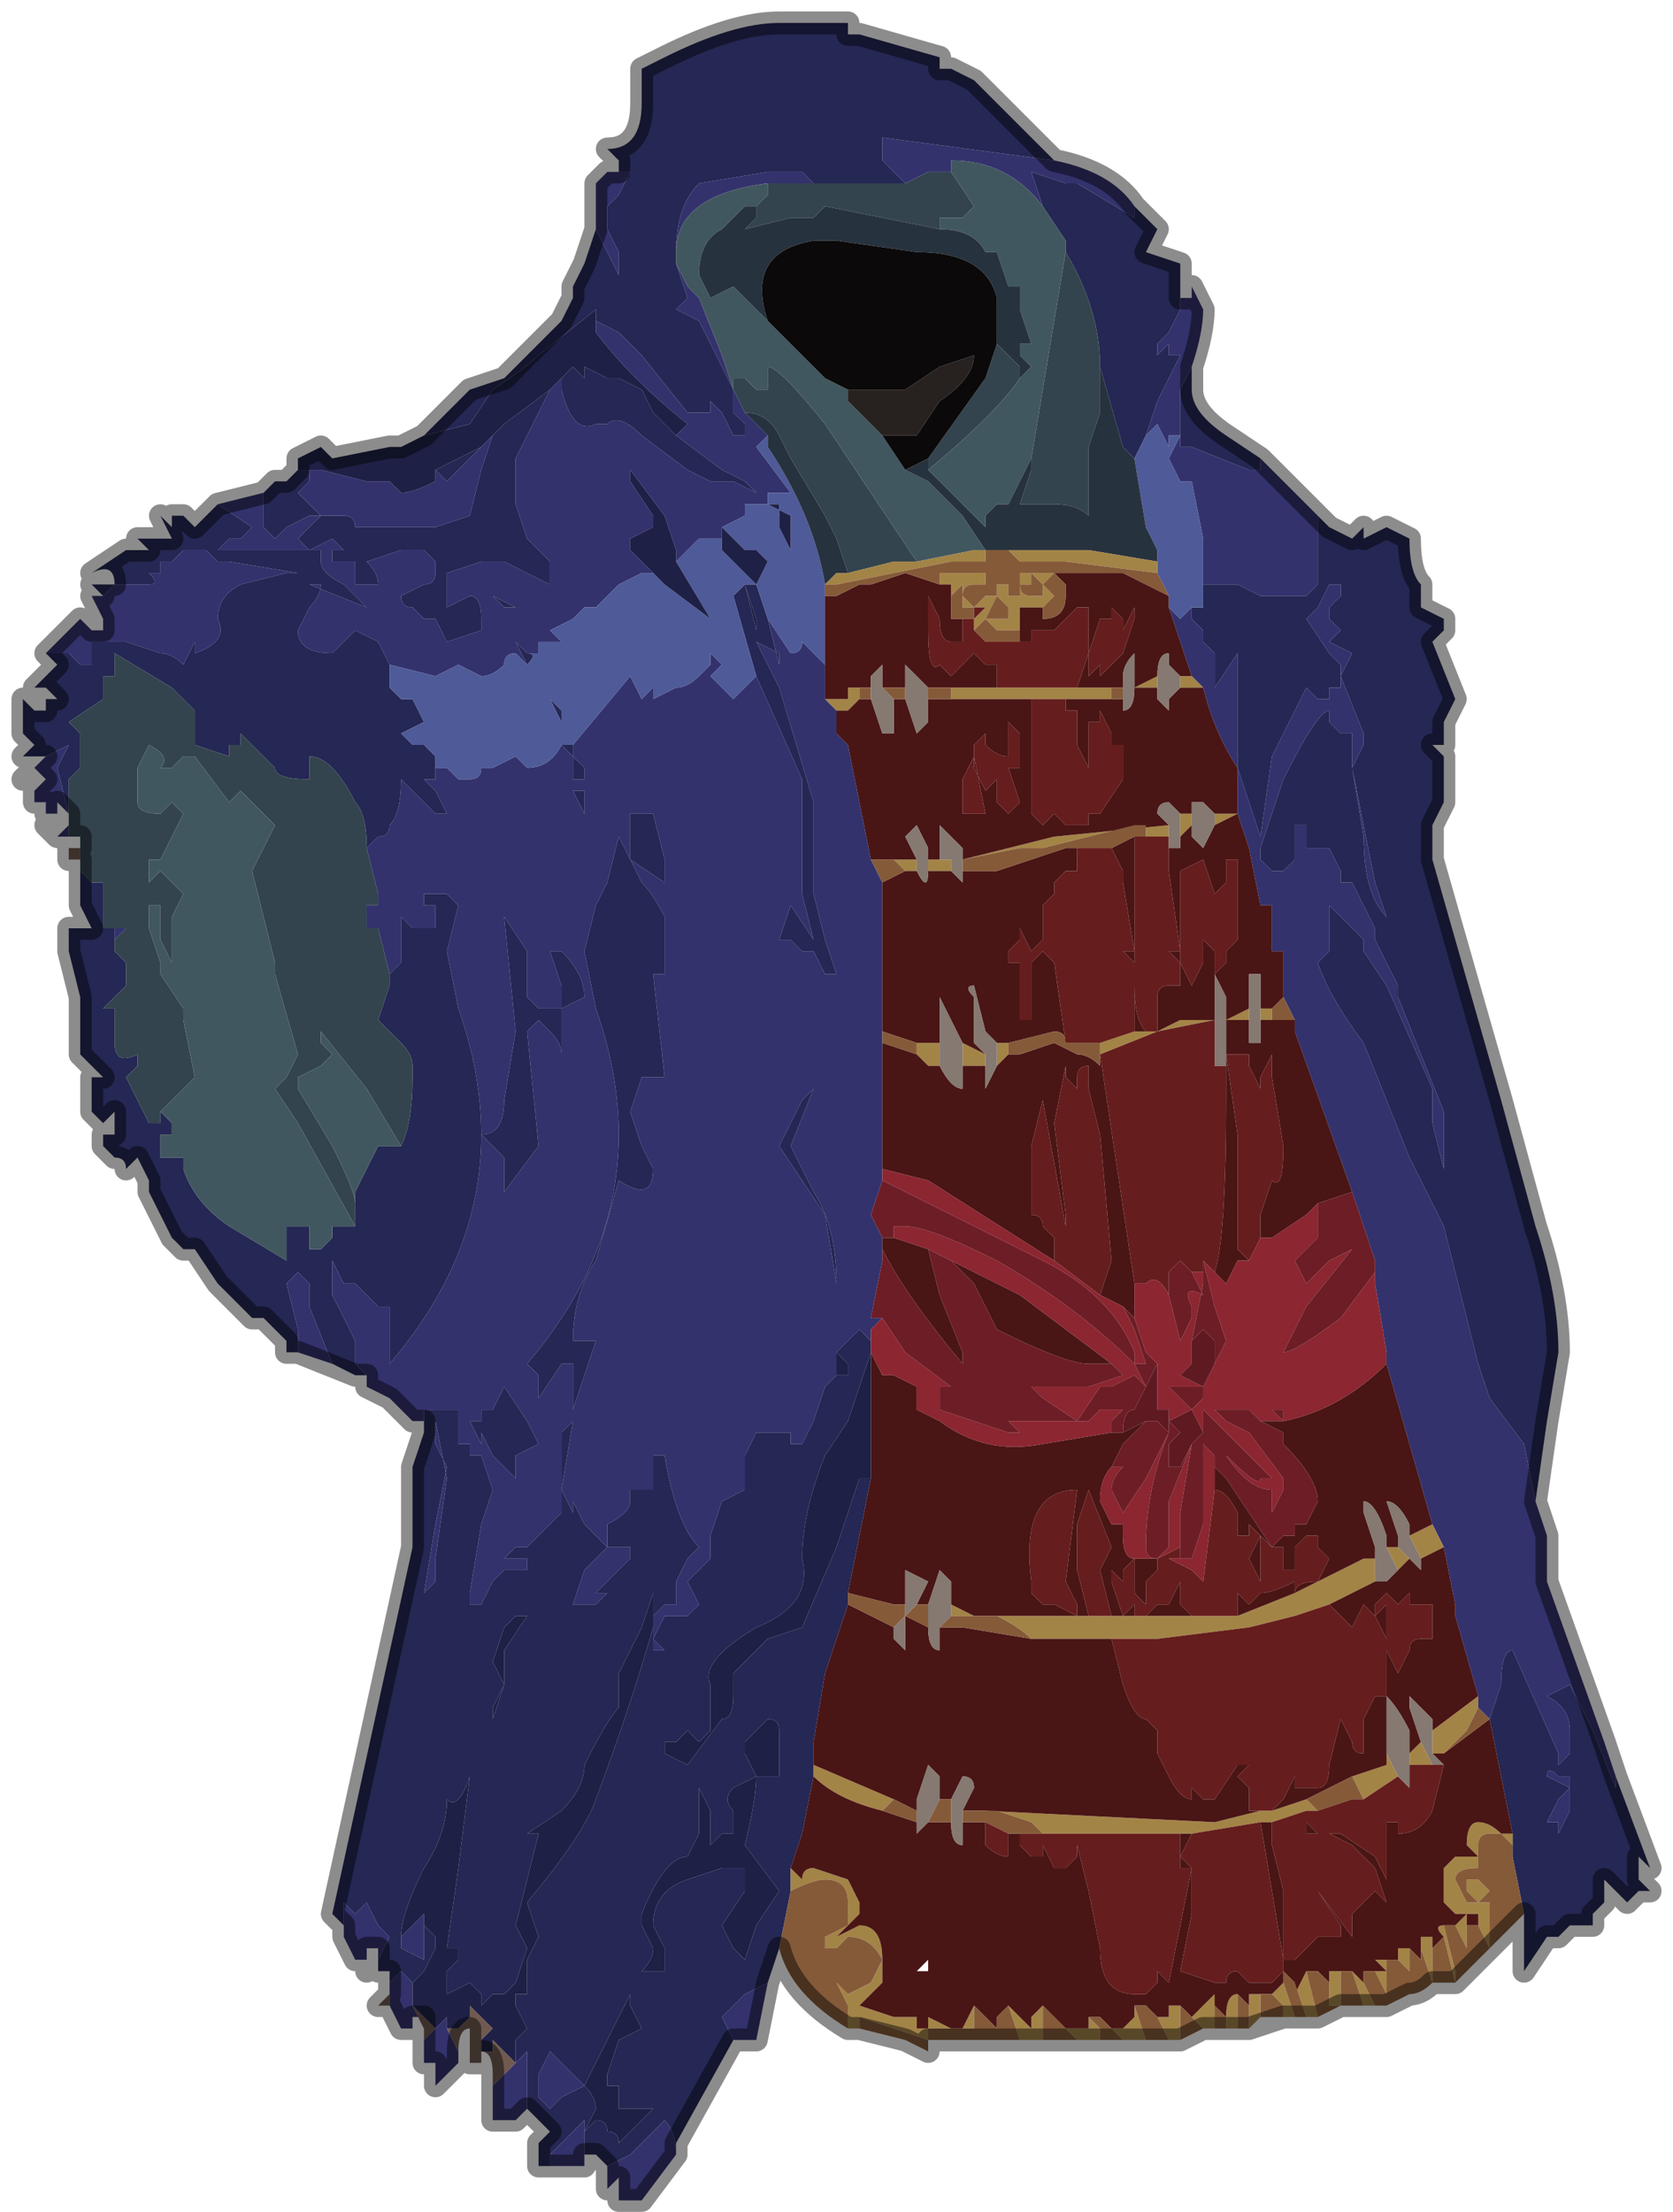 <?xml version="1.0" encoding="UTF-8" standalone="no"?>
<svg xmlns:xlink="http://www.w3.org/1999/xlink" height="9.65px" width="7.3px" xmlns="http://www.w3.org/2000/svg">
  <g transform="matrix(1.0, 0.0, 0.0, 1.0, 3.55, 4.35)">
    <path d="M-0.85 -3.6 L-0.8 -3.6 -0.85 -3.5 -0.9 -3.45 -0.9 -3.35 -0.85 -3.25 -0.85 -3.15 -0.85 -3.15 -0.9 -3.25 -0.95 -3.35 -0.95 -3.55 -0.9 -3.6 -0.85 -3.6 M-0.95 -2.95 L-0.85 -2.9 -0.75 -2.8 -0.55 -2.55 -0.5 -2.55 -0.45 -2.55 -0.45 -2.6 -0.4 -2.55 -0.35 -2.45 -0.3 -2.45 -0.3 -2.5 -0.35 -2.55 -0.35 -2.65 -0.4 -2.75 -0.45 -2.85 -0.5 -2.95 -0.6 -3.0 -0.55 -3.05 -0.55 -3.05 -0.6 -3.2 -0.55 -3.1 -0.5 -3.05 -0.4 -2.8 -0.35 -2.65 -0.3 -2.55 -0.2 -2.45 -0.25 -2.4 -0.1 -2.2 -0.2 -2.2 -0.2 -2.2 Q-0.2 -2.15 -0.2 -2.15 L-0.3 -2.15 -0.3 -2.1 -0.4 -2.05 -0.4 -2.0 -0.4 -2.0 -0.45 -2.0 -0.5 -2.0 -0.55 -1.95 -0.6 -1.9 -0.6 -1.95 -0.65 -2.1 -0.8 -2.3 -0.8 -2.25 -0.7 -2.1 -0.7 -2.05 -0.8 -2.0 -0.8 -1.95 -0.7 -1.85 -0.7 -1.85 -0.75 -1.85 -0.75 -1.85 -0.85 -1.8 -0.85 -1.8 -0.95 -1.7 -1.0 -1.7 -1.05 -1.65 -1.15 -1.6 -1.15 -1.6 -1.1 -1.55 -1.2 -1.55 -1.2 -1.5 -1.25 -1.5 -1.3 -1.55 -1.25 -1.45 -1.3 -1.5 Q-1.35 -1.5 -1.35 -1.45 -1.4 -1.4 -1.45 -1.4 L-1.55 -1.45 -1.65 -1.4 -1.85 -1.45 -1.85 -1.45 -1.9 -1.55 -1.9 -1.55 -2.0 -1.6 -2.1 -1.5 Q-2.25 -1.5 -2.25 -1.6 L-2.2 -1.7 Q-2.15 -1.75 -2.15 -1.8 L-2.2 -1.8 -1.95 -1.7 -2.0 -1.75 -2.05 -1.8 Q-2.15 -1.85 -2.15 -1.9 L-2.15 -1.95 -2.2 -1.95 -2.1 -2.0 -2.1 -2.0 -2.05 -1.95 -2.05 -1.95 -2.1 -1.95 -2.1 -1.95 -2.1 -1.9 -2.0 -1.9 -2.05 -1.9 -2.0 -1.9 -2.0 -1.8 -1.9 -1.8 Q-1.9 -1.85 -1.95 -1.9 L-1.8 -1.95 -1.7 -1.95 -1.65 -1.9 -1.65 -1.85 Q-1.65 -1.8 -1.7 -1.8 L-1.8 -1.75 Q-1.8 -1.7 -1.75 -1.7 L-1.7 -1.65 -1.65 -1.65 -1.6 -1.55 -1.45 -1.6 -1.45 -1.65 Q-1.45 -1.75 -1.5 -1.75 L-1.6 -1.7 -1.6 -1.85 -1.45 -1.9 -1.4 -1.9 -1.35 -1.9 -1.35 -1.9 -1.15 -1.8 -1.15 -1.9 -1.2 -1.95 -1.25 -2.0 -1.3 -2.15 -1.3 -2.35 -1.15 -2.65 -1.1 -2.7 -1.1 -2.7 -1.1 -2.65 Q-1.05 -2.45 -0.95 -2.5 L-0.9 -2.5 Q-0.85 -2.55 -0.75 -2.45 L-0.55 -2.3 -0.45 -2.25 -0.4 -2.25 -0.35 -2.25 -0.25 -2.2 -0.3 -2.25 -0.4 -2.3 -0.4 -2.3 -0.6 -2.45 -0.55 -2.5 Q-0.8 -2.7 -0.95 -2.9 L-0.95 -2.95 M-0.6 -3.25 Q-0.6 -3.45 -0.5 -3.55 L-0.2 -3.6 -0.15 -3.6 -0.05 -3.6 0.0 -3.55 -0.05 -3.55 -0.2 -3.55 Q-0.6 -3.5 -0.6 -3.25 M0.4 -3.55 L0.35 -3.6 0.3 -3.65 0.3 -3.75 1.05 -3.65 Q1.3 -3.6 1.4 -3.45 L1.4 -3.4 1.15 -3.55 1.1 -3.55 0.95 -3.6 0.95 -3.6 1.0 -3.45 Q0.85 -3.65 0.6 -3.65 L0.6 -3.6 0.5 -3.6 0.4 -3.55 M1.6 -3.05 L1.65 -3.05 1.65 -3.1 1.7 -3.0 Q1.7 -2.9 1.65 -2.75 L1.6 -2.65 1.6 -2.45 1.6 -2.4 1.65 -2.4 1.9 -2.3 1.95 -2.3 1.95 -2.35 2.0 -2.3 2.2 -2.1 2.2 -2.0 2.2 -1.95 2.2 -1.9 2.2 -1.8 2.15 -1.75 2.1 -1.75 2.1 -1.75 2.0 -1.75 Q2.0 -1.75 1.95 -1.75 L1.85 -1.8 1.7 -1.8 1.7 -1.8 1.7 -1.7 1.7 -2.0 1.65 -2.25 1.6 -2.25 1.55 -2.35 1.6 -2.45 1.55 -2.45 1.55 -2.45 1.55 -2.4 1.5 -2.5 1.45 -2.45 1.5 -2.6 1.5 -2.6 1.6 -2.8 1.6 -2.8 1.55 -2.8 1.55 -2.85 1.5 -2.8 1.5 -2.85 1.55 -2.9 1.6 -3.0 1.6 -3.05 M3.15 2.2 L3.2 2.35 3.2 2.55 3.45 3.25 3.5 3.4 3.5 3.45 3.4 3.2 3.3 3.0 3.2 3.05 Q3.3 3.1 3.3 3.2 L3.3 3.3 3.25 3.35 3.25 3.3 3.05 2.85 Q3.0 2.85 3.0 3.0 L2.95 3.15 2.9 3.1 2.9 3.05 2.8 2.7 2.8 2.65 2.75 2.4 2.7 2.3 2.5 1.6 2.5 1.55 2.45 1.25 2.45 1.2 2.45 1.15 2.35 0.85 2.1 0.15 2.1 0.1 2.05 0.0 2.05 -0.2 2.0 -0.2 2.0 -0.25 2.0 -0.4 1.95 -0.4 1.95 -0.4 1.9 -0.65 1.85 -0.8 1.85 -0.8 1.85 -1.0 Q1.75 -1.15 1.7 -1.35 L1.65 -1.4 1.6 -1.55 1.55 -1.7 1.6 -1.65 1.65 -1.7 1.65 -1.7 1.7 -1.7 1.65 -1.7 1.65 -1.65 1.7 -1.6 1.7 -1.55 1.75 -1.5 1.75 -1.45 1.75 -1.35 1.85 -1.5 1.85 -1.0 1.95 -0.7 1.95 -0.7 2.0 -1.05 Q2.1 -1.25 2.15 -1.35 L2.2 -1.3 2.25 -1.3 2.25 -1.35 2.3 -1.35 2.3 -1.45 2.25 -1.5 2.15 -1.65 2.2 -1.7 2.25 -1.8 2.3 -1.8 2.3 -1.75 2.25 -1.7 2.25 -1.65 2.3 -1.6 2.3 -1.6 2.25 -1.55 2.35 -1.5 2.3 -1.4 2.4 -1.15 2.4 -1.1 2.35 -1.0 2.35 -1.15 2.3 -1.15 2.25 -1.2 2.25 -1.25 Q2.2 -1.25 2.05 -0.95 L1.95 -0.65 1.95 -0.6 2.0 -0.55 2.05 -0.55 2.1 -0.6 2.1 -0.75 2.15 -0.75 2.15 -0.65 2.25 -0.65 2.3 -0.55 2.3 -0.5 2.35 -0.5 2.45 -0.3 2.45 -0.25 2.55 -0.05 2.55 0.0 2.75 0.5 2.75 0.75 2.7 0.55 2.7 0.4 2.5 -0.05 2.4 -0.2 2.4 -0.25 2.35 -0.3 2.35 -0.3 2.25 -0.4 2.25 -0.3 2.25 -0.25 2.25 -0.2 2.2 -0.15 Q2.25 0.0 2.4 0.2 L2.6 0.7 2.75 1.0 2.9 1.6 2.95 1.75 3.1 1.95 3.15 2.2 M-0.2 4.3 L-0.25 4.55 -0.25 4.55 -0.3 4.55 -0.35 4.55 -0.4 4.45 -0.4 4.45 -0.3 4.35 -0.2 4.3 M-0.6 5.05 L-0.75 5.25 -0.85 5.25 Q-0.85 5.25 -0.85 5.2 L-0.85 5.15 -0.9 5.2 -0.9 5.15 -0.9 5.1 -0.8 5.05 -0.65 4.9 Q-0.6 4.95 -0.6 5.05 M-1.0 5.05 L-1.0 5.1 -1.0 5.1 -1.05 5.1 -1.05 5.1 -1.1 5.1 -1.15 5.1 -1.15 5.1 -1.15 5.05 -1.0 4.9 -1.0 5.05 M-1.25 4.85 L-1.25 4.85 -1.3 4.9 -1.3 4.9 -1.3 4.9 -1.35 4.9 -1.35 4.9 -1.4 4.9 -1.4 4.8 Q-1.4 4.8 -1.4 4.75 L-1.35 4.7 -1.3 4.65 -1.25 4.6 -1.25 4.85 M-1.55 4.6 L-1.55 4.65 -1.65 4.75 -1.65 4.65 -1.7 4.65 -1.7 4.6 -1.7 4.55 -1.7 4.55 -1.65 4.5 -1.6 4.45 -1.6 4.5 -1.55 4.6 M-1.7 4.5 L-1.7 4.45 -1.75 4.45 -1.75 4.5 -1.75 4.5 -1.8 4.5 -1.8 4.5 -1.85 4.4 -1.85 4.4 -1.85 4.35 -1.85 4.3 -1.8 4.25 -1.75 4.3 -1.75 4.4 -1.7 4.5 M-1.9 4.2 L-1.9 4.15 -1.95 4.15 -1.95 4.25 -1.95 4.25 -1.95 4.2 -2.0 4.2 -2.05 4.1 -2.05 4.05 -2.05 3.95 -2.0 4.0 -1.95 3.95 -1.95 3.95 -1.9 4.05 -1.9 4.05 -1.85 4.1 -1.9 4.2 M-1.7 1.85 L-1.75 1.85 -1.85 1.75 -1.95 1.7 -1.95 1.65 -1.95 1.7 -1.95 1.65 -2.0 1.6 -2.0 1.5 -2.1 1.3 -2.1 1.15 -2.05 1.25 -2.0 1.25 -1.9 1.35 -1.85 1.35 -1.85 1.45 -1.85 1.6 Q-1.25 0.9 -1.55 0.05 L-1.6 -0.2 -1.55 -0.4 -1.6 -0.45 -1.65 -0.45 -1.65 -0.45 -1.7 -0.45 -1.7 -0.4 -1.65 -0.4 -1.65 -0.3 Q-1.65 -0.3 -1.7 -0.3 L-1.75 -0.3 -1.8 -0.35 -1.8 -0.2 -1.8 -0.15 -1.85 -0.1 -1.85 -0.1 -1.9 -0.3 Q-1.95 -0.3 -1.95 -0.3 L-1.95 -0.4 -1.9 -0.4 -1.9 -0.45 -1.95 -0.65 -1.9 -0.7 Q-1.85 -0.7 -1.85 -0.75 -1.8 -0.8 -1.8 -0.95 L-1.65 -0.8 -1.6 -0.8 -1.65 -0.9 -1.7 -0.95 -1.65 -0.95 -1.65 -1.0 -1.65 -1.0 -1.6 -1.0 -1.55 -0.95 -1.5 -0.95 Q-1.45 -0.95 -1.45 -1.0 L-1.4 -1.0 -1.3 -1.05 -1.25 -1.0 Q-1.15 -1.0 -1.1 -1.1 L-1.05 -1.05 -1.05 -1.1 -0.8 -1.4 -0.75 -1.3 -0.7 -1.35 -0.7 -1.3 -0.6 -1.35 Q-0.55 -1.35 -0.5 -1.4 L-0.5 -1.4 -0.45 -1.45 -0.45 -1.5 -0.4 -1.45 -0.45 -1.4 -0.45 -1.4 -0.4 -1.35 -0.35 -1.3 -0.3 -1.35 -0.25 -1.4 -0.05 -0.95 -0.05 -0.45 0.0 -0.25 -0.1 -0.4 -0.1 -0.4 -0.15 -0.25 -0.15 -0.25 -0.1 -0.25 -0.05 -0.2 0.0 -0.2 0.0 -0.2 0.05 -0.1 0.1 -0.1 0.05 -0.25 0.0 -0.45 0.0 -0.85 -0.15 -1.35 -0.25 -1.55 -0.15 -1.5 -0.15 -1.45 -0.2 -1.65 -0.1 -1.5 Q-0.05 -1.5 -0.05 -1.55 L0.05 -1.45 0.05 -1.45 0.05 -1.3 0.1 -1.25 0.1 -1.15 0.15 -1.1 0.25 -0.6 0.25 -0.6 0.3 -0.5 0.3 -0.1 0.3 0.15 0.3 0.2 0.3 0.75 0.3 0.8 0.25 0.95 0.3 1.05 0.3 1.1 0.3 1.15 0.25 1.4 0.3 1.4 0.25 1.45 0.25 1.5 0.2 1.45 0.15 1.5 0.1 1.55 0.1 1.25 Q0.1 1.0 0.0 0.85 L-0.1 0.65 0.0 0.4 0.0 0.4 -0.05 0.45 -0.15 0.65 -0.05 0.8 0.05 0.95 0.1 1.25 0.1 1.65 0.05 1.7 0.0 1.85 -0.05 1.95 -0.1 1.95 -0.1 1.9 -0.2 1.9 -0.25 1.9 -0.3 2.0 -0.3 2.15 -0.4 2.2 -0.45 2.35 -0.45 2.45 -0.5 2.5 -0.55 2.55 -0.5 2.65 -0.55 2.7 -0.65 2.7 -0.7 2.8 -0.65 2.85 -0.7 2.85 -0.7 2.75 -0.7 2.7 -0.65 2.65 -0.6 2.65 -0.6 2.55 -0.55 2.45 -0.5 2.4 Q-0.6 2.3 -0.65 2.0 L-0.7 2.0 -0.7 2.15 -0.8 2.15 -0.8 2.2 Q-0.8 2.25 -0.9 2.3 L-0.9 2.4 -0.85 2.4 -0.85 2.4 Q-0.85 2.4 -0.8 2.4 L-0.8 2.45 -0.85 2.5 -0.95 2.6 -0.9 2.6 -0.95 2.65 -1.05 2.65 -1.05 2.65 -1.0 2.5 -0.9 2.4 -1.0 2.3 -1.05 2.2 -1.05 2.25 -1.1 2.15 -1.05 1.85 -1.05 1.8 -0.95 1.5 -1.05 1.5 Q-1.05 1.3 -0.95 1.15 L-0.85 0.8 Q-0.7 0.9 -0.7 0.75 L-0.75 0.65 -0.8 0.5 -0.75 0.35 -0.65 0.35 -0.7 -0.1 -0.65 -0.1 -0.65 -0.35 Q-0.7 -0.45 -0.75 -0.5 L-0.85 -0.7 -0.9 -0.5 -0.9 -0.5 -0.95 -0.4 -1.0 -0.2 -0.95 0.05 Q-0.65 0.9 -1.25 1.6 L-1.2 1.65 -1.2 1.75 -1.1 1.6 -1.05 1.6 -1.05 1.85 -1.1 1.9 -1.1 2.25 -1.25 2.4 -1.3 2.4 -1.35 2.45 -1.25 2.45 -1.25 2.5 -1.35 2.5 -1.35 2.5 -1.4 2.55 -1.45 2.65 -1.5 2.65 -1.5 2.6 -1.45 2.3 -1.4 2.15 -1.45 2.0 -1.45 1.9 -1.4 2.0 -1.3 2.1 -1.3 2.0 -1.2 1.95 -1.25 1.85 -1.35 1.7 -1.4 1.8 -1.45 1.8 -1.45 1.8 -1.45 1.85 -1.5 1.85 -1.45 1.95 -1.45 2.0 -1.5 2.0 -1.5 1.95 -1.55 1.95 -1.55 1.8 -1.65 1.8 -1.65 1.85 -1.6 2.1 -1.65 2.45 -1.65 2.55 -1.7 2.6 -1.65 2.3 -1.6 2.05 -1.65 1.95 -1.65 1.9 -1.65 1.8 -1.7 1.8 -1.7 1.85 M-2.3 1.55 L-2.3 1.5 -2.3 1.55 M-3.3 -0.7 L-3.35 -0.75 -3.3 -0.7 -3.25 -0.75 -3.25 -0.8 -3.3 -0.85 -3.3 -0.8 -3.35 -0.8 -3.35 -0.85 -3.4 -0.85 -3.4 -0.9 -3.35 -0.95 -3.4 -1.0 -3.45 -0.95 -3.4 -1.0 -3.4 -1.0 -3.35 -1.05 -3.35 -1.05 -3.25 -1.1 -3.3 -1.0 -3.25 -0.8 -3.25 -0.8 -3.25 -0.7 -3.3 -0.7 M-3.35 -1.5 L-3.3 -1.55 -3.25 -1.6 Q-3.25 -1.6 -3.2 -1.65 L-3.2 -1.65 -3.15 -1.6 -3.15 -1.6 Q-3.1 -1.6 -3.1 -1.6 L-3.1 -1.65 -3.15 -1.75 -3.1 -1.75 -3.05 -1.8 -3.0 -1.8 -2.95 -1.85 Q-2.95 -1.85 -3.0 -1.8 L-2.95 -1.8 -2.9 -1.8 Q-2.85 -1.8 -2.9 -1.85 L-2.85 -1.85 -2.85 -1.9 -2.8 -1.9 -2.75 -1.95 -2.65 -1.95 -2.6 -1.9 -2.55 -1.9 -2.25 -1.85 -2.3 -1.85 -2.5 -1.8 Q-2.6 -1.75 -2.6 -1.65 -2.55 -1.55 -2.7 -1.5 L-2.7 -1.55 -2.75 -1.45 Q-2.8 -1.5 -2.85 -1.5 L-3.0 -1.55 -3.15 -1.55 -3.15 -1.45 -3.2 -1.45 -3.25 -1.5 -3.35 -1.5 M-2.6 -2.15 L-2.4 -2.2 -2.4 -2.2 -2.4 -2.05 -2.35 -2.0 -2.3 -2.05 -2.3 -2.05 -2.2 -2.1 -2.15 -2.1 -2.15 -2.1 -2.2 -2.15 -2.25 -2.2 -2.2 -2.25 -2.2 -2.3 -2.15 -2.3 -1.95 -2.25 -1.85 -2.25 -1.8 -2.2 Q-1.75 -2.2 -1.65 -2.25 L-1.65 -2.3 -1.6 -2.25 -1.45 -2.4 -1.4 -2.45 -1.45 -2.3 -1.5 -2.1 -1.65 -2.05 -1.8 -2.05 -2.0 -2.05 Q-2.0 -2.1 -2.05 -2.1 L-2.1 -2.1 -2.1 -2.1 -2.15 -2.1 -2.15 -2.1 -2.25 -2.0 -2.2 -1.95 -2.3 -1.95 -2.6 -1.95 -2.55 -2.0 -2.5 -2.0 -2.45 -2.05 -2.6 -2.15 M2.0 -2.3 L2.0 -2.3 M0.05 -0.1 L0.05 -0.05 0.05 -0.05 0.05 -0.1 M2.4 -0.7 L2.35 -1.0 2.45 -0.5 2.5 -0.35 Q2.4 -0.45 2.4 -0.7 M3.25 3.65 L3.25 3.6 3.2 3.6 3.25 3.5 3.3 3.45 3.2 3.4 Q3.2 3.35 3.25 3.4 L3.3 3.4 3.3 3.55 3.25 3.65 M3.05 3.7 L3.05 3.65 3.05 3.75 3.05 3.7 M-3.05 -0.25 L-3.05 -0.3 -3.05 -0.3 -3.0 -0.3 -3.05 -0.25 M-3.0 -0.15 L-3.0 -0.15 Q-3.1 -0.15 -3.1 -0.15 L-3.05 -0.15 -3.0 -0.15 -3.0 -0.15 M-1.4 -1.75 L-1.35 -1.7 -1.3 -1.7 -1.4 -1.75 M-1.05 -1.05 L-1.05 -0.95 -1.0 -0.95 -1.0 -1.0 -1.05 -1.05 M-1.15 -0.2 L-1.1 -0.05 -1.1 0.05 -1.2 0.05 -1.25 0.0 -1.25 -0.2 -1.35 -0.35 -1.3 0.15 -1.35 0.45 Q-1.35 0.6 -1.45 0.6 L-1.35 0.7 -1.35 0.85 -1.2 0.65 -1.25 0.15 -1.2 0.1 -1.15 0.15 Q-1.1 0.2 -1.1 0.25 L-1.1 0.15 -1.1 0.05 -1.0 0.0 Q-1.0 -0.1 -1.1 -0.2 L-1.15 -0.2 M-1.0 -0.9 L-1.05 -0.9 -1.0 -0.8 -1.0 -0.9 M-0.75 -0.8 L-0.8 -0.8 -0.8 -0.6 -0.65 -0.5 -0.65 -0.6 -0.7 -0.8 -0.75 -0.8 M-2.25 1.55 L-2.25 1.45 -2.3 1.25 -2.25 1.2 -2.2 1.25 -2.2 1.35 -2.1 1.6 -2.25 1.55 M-1.8 4.1 L-1.8 4.1 -1.75 4.05 -1.75 4.05 -1.7 4.0 -1.7 4.05 -1.7 4.2 -1.8 4.15 -1.8 4.1 M-1.3 4.65 L-1.3 4.65 M-1.6 4.45 L-1.6 4.45 M-1.7 4.6 L-1.7 4.6 M-1.15 4.6 L-1.05 4.7 -1.0 4.75 -1.1 4.8 -1.15 4.85 -1.2 4.8 -1.2 4.7 -1.15 4.6 -1.15 4.6" fill="#33326d" fill-rule="evenodd" stroke="none"/>
    <path d="M-0.85 -3.6 L-0.85 -3.65 -0.9 -3.7 Q-0.75 -3.7 -0.75 -3.9 L-0.75 -4.05 -0.65 -4.1 Q-0.35 -4.25 -0.15 -4.25 L0.05 -4.25 0.15 -4.25 0.15 -4.2 Q0.2 -4.2 0.2 -4.2 L0.55 -4.1 0.55 -4.05 0.6 -4.05 0.7 -4.0 0.9 -3.8 1.05 -3.65 0.3 -3.75 0.3 -3.65 0.35 -3.6 0.4 -3.55 0.35 -3.55 0.2 -3.55 0.0 -3.55 0.0 -3.55 -0.05 -3.6 -0.15 -3.6 -0.2 -3.6 -0.5 -3.55 Q-0.6 -3.45 -0.6 -3.25 L-0.6 -3.2 -0.55 -3.05 -0.55 -3.05 -0.6 -3.0 -0.5 -2.95 -0.45 -2.85 -0.4 -2.75 -0.35 -2.65 -0.35 -2.55 -0.3 -2.5 -0.3 -2.45 -0.35 -2.45 -0.4 -2.55 -0.45 -2.6 -0.45 -2.55 -0.5 -2.55 -0.55 -2.55 -0.75 -2.8 -0.85 -2.9 -0.95 -2.95 -0.95 -2.95 -0.95 -3.0 -1.2 -2.8 Q-1.25 -2.75 -1.4 -2.65 L-1.5 -2.5 -1.7 -2.45 -1.65 -2.5 -1.5 -2.65 Q-1.35 -2.7 -1.35 -2.7 L-1.2 -2.85 -1.1 -2.95 -1.05 -3.05 -1.05 -3.1 -1.0 -3.2 -0.95 -3.35 -0.95 -3.35 -0.9 -3.25 -0.85 -3.15 -0.85 -3.15 -0.85 -3.25 -0.9 -3.35 -0.9 -3.45 -0.85 -3.5 -0.8 -3.6 -0.85 -3.6 M1.4 -3.45 L1.5 -3.35 1.45 -3.25 1.6 -3.2 1.6 -3.05 1.6 -3.0 1.55 -2.9 1.5 -2.85 1.5 -2.8 1.55 -2.85 1.55 -2.8 1.6 -2.8 1.6 -2.8 1.5 -2.6 1.5 -2.6 1.45 -2.45 1.4 -2.35 1.35 -2.4 1.25 -2.75 1.25 -2.75 Q1.25 -3.0 1.1 -3.25 L1.1 -3.3 1.0 -3.45 0.95 -3.6 0.95 -3.6 1.1 -3.55 1.15 -3.55 1.4 -3.4 1.4 -3.45 M1.65 -2.75 L1.65 -2.65 Q1.65 -2.55 1.8 -2.45 L1.95 -2.35 1.95 -2.3 1.9 -2.3 1.65 -2.4 1.6 -2.4 1.6 -2.45 1.6 -2.65 1.65 -2.75 M2.2 -2.1 L2.25 -2.05 2.35 -2.0 2.4 -2.05 2.4 -2.0 2.5 -2.05 2.5 -2.05 2.6 -2.0 Q2.6 -1.85 2.65 -1.8 L2.65 -1.7 2.75 -1.65 2.75 -1.6 2.7 -1.55 2.8 -1.3 2.75 -1.2 2.75 -1.1 2.7 -1.1 2.75 -1.05 2.75 -0.85 2.7 -0.75 2.7 -0.6 3.0 0.45 3.15 1.0 Q3.25 1.3 3.25 1.55 L3.2 1.85 3.15 2.2 3.1 1.95 2.95 1.75 2.9 1.6 2.75 1.0 2.6 0.7 2.4 0.2 Q2.25 0.0 2.2 -0.15 L2.25 -0.2 2.25 -0.25 2.25 -0.3 2.25 -0.4 2.35 -0.3 2.35 -0.3 2.4 -0.25 2.4 -0.2 2.5 -0.05 2.7 0.4 2.7 0.55 2.75 0.75 2.75 0.5 2.55 0.0 2.55 -0.05 2.45 -0.25 2.45 -0.3 2.35 -0.5 2.3 -0.5 2.3 -0.55 2.25 -0.65 2.15 -0.65 2.15 -0.75 2.1 -0.75 2.1 -0.6 2.05 -0.55 2.0 -0.55 1.95 -0.6 1.95 -0.65 2.05 -0.95 Q2.2 -1.25 2.25 -1.25 L2.25 -1.2 2.3 -1.15 2.35 -1.15 2.35 -1.0 2.4 -1.1 2.4 -1.15 2.3 -1.4 2.35 -1.5 2.25 -1.55 2.3 -1.6 2.3 -1.6 2.25 -1.65 2.25 -1.7 2.3 -1.75 2.3 -1.8 2.25 -1.8 2.2 -1.7 2.15 -1.65 2.25 -1.5 2.3 -1.45 2.3 -1.35 2.25 -1.35 2.25 -1.3 2.2 -1.3 2.15 -1.35 Q2.1 -1.25 2.0 -1.05 L1.95 -0.7 1.95 -0.7 1.85 -1.0 1.85 -1.5 1.75 -1.35 1.75 -1.45 1.75 -1.5 1.7 -1.55 1.7 -1.6 1.65 -1.65 1.65 -1.7 1.7 -1.7 1.7 -1.8 1.7 -1.8 1.85 -1.8 1.95 -1.75 Q2.0 -1.75 2.0 -1.75 L2.1 -1.75 2.1 -1.75 2.15 -1.75 2.2 -1.8 2.2 -1.9 2.2 -1.95 2.2 -2.0 2.2 -2.1 M3.5 3.4 L3.65 3.8 3.6 3.75 3.6 3.85 3.65 3.9 3.6 3.9 3.55 3.95 3.5 3.9 3.45 3.85 3.45 3.95 3.4 4.0 3.4 4.05 3.35 4.05 3.3 4.05 3.25 4.1 3.2 4.1 3.1 4.25 3.1 4.0 3.05 3.75 3.05 3.65 2.95 3.15 3.0 3.0 Q3.0 2.85 3.05 2.85 L3.25 3.3 3.25 3.35 3.3 3.3 3.3 3.2 Q3.3 3.1 3.2 3.05 L3.3 3.0 3.4 3.2 3.5 3.45 3.5 3.4 M-0.15 4.15 L-0.2 4.3 -0.3 4.35 -0.4 4.45 -0.4 4.45 -0.35 4.55 -0.6 5.0 -0.6 5.05 Q-0.6 4.95 -0.65 4.9 L-0.8 5.05 -0.9 5.1 -0.9 5.1 -0.95 5.05 -1.0 5.05 -1.0 4.9 -1.15 5.05 -1.15 5.1 -1.2 5.1 -1.2 5.0 -1.15 4.95 -1.15 4.95 -1.2 4.9 -1.2 4.9 -1.25 4.85 -1.25 4.6 -1.3 4.65 -1.3 4.55 -1.25 4.5 -1.3 4.4 -1.3 4.35 -1.25 4.35 -1.25 4.2 -1.2 4.1 -1.25 3.95 Q-1.0 3.65 -0.95 3.5 -0.8 3.1 -0.7 2.75 L-0.7 2.85 -0.65 2.85 -0.7 2.8 -0.65 2.7 -0.55 2.7 -0.5 2.65 -0.55 2.55 -0.5 2.5 -0.45 2.45 -0.45 2.35 -0.4 2.2 -0.3 2.15 -0.3 2.0 -0.25 1.9 -0.2 1.9 -0.1 1.9 -0.1 1.95 -0.05 1.95 0.0 1.85 0.05 1.7 0.1 1.65 0.1 1.25 0.05 0.95 -0.05 0.8 -0.15 0.65 -0.05 0.45 0.0 0.4 0.0 0.4 -0.1 0.65 0.0 0.85 Q0.1 1.0 0.1 1.25 L0.1 1.55 0.15 1.5 0.2 1.45 0.25 1.5 0.25 1.45 0.25 1.55 0.15 1.85 0.05 2.0 Q-0.05 2.25 -0.05 2.45 0.0 2.65 -0.25 2.75 -0.5 2.9 -0.45 3.0 L-0.45 3.2 -0.5 3.25 -0.55 3.2 -0.6 3.25 -0.65 3.25 -0.65 3.3 -0.55 3.35 -0.5 3.45 -0.5 3.65 -0.55 3.75 -0.55 3.75 Q-0.65 3.75 -0.75 4.0 L-0.75 4.05 -0.7 4.15 Q-0.7 4.2 -0.75 4.25 L-0.65 4.25 -0.65 4.25 -0.65 4.15 -0.7 4.05 Q-0.7 3.9 -0.55 3.85 L-0.4 3.8 -0.3 3.8 -0.3 3.9 -0.4 4.05 -0.35 4.15 -0.3 4.2 -0.25 4.05 -0.15 3.9 -0.3 3.7 Q-0.25 3.5 -0.25 3.4 L-0.15 3.4 -0.15 3.2 Q-0.15 3.15 -0.2 3.15 L-0.3 3.25 -0.3 3.3 -0.25 3.4 -0.35 3.45 Q-0.4 3.5 -0.35 3.55 L-0.35 3.65 -0.4 3.65 -0.45 3.7 -0.45 3.55 -0.5 3.45 -0.55 3.35 -0.4 3.15 Q-0.35 3.15 -0.35 3.05 L-0.35 2.95 -0.2 2.8 -0.05 2.75 0.1 2.4 0.2 2.1 0.25 2.1 0.15 2.6 0.15 2.65 0.05 2.95 0.0 3.25 0.0 3.35 0.0 3.4 -0.05 3.65 -0.1 3.8 -0.1 3.9 -0.15 4.15 M-1.85 4.3 L-1.85 4.25 -1.9 4.25 -1.9 4.2 -1.85 4.1 -1.9 4.05 -1.9 4.05 -1.95 3.95 -1.95 3.95 -2.0 4.0 -2.05 3.95 -2.05 4.05 -2.1 4.0 -1.75 2.4 -1.75 2.05 -1.7 1.9 -1.7 1.85 -1.7 1.8 -1.65 1.8 -1.65 1.9 -1.65 1.95 -1.6 2.05 -1.65 2.3 -1.7 2.6 -1.65 2.55 -1.65 2.45 -1.6 2.1 -1.65 1.85 -1.65 1.8 -1.55 1.8 -1.55 1.95 -1.5 1.95 -1.5 2.0 -1.45 2.0 -1.45 1.95 -1.5 1.85 -1.45 1.85 -1.45 1.8 -1.45 1.8 -1.4 1.8 -1.35 1.7 -1.25 1.85 -1.2 1.95 -1.3 2.0 -1.3 2.1 -1.4 2.0 -1.45 1.9 -1.45 2.0 -1.4 2.15 -1.45 2.3 -1.5 2.6 -1.5 2.65 -1.45 2.65 -1.4 2.55 -1.35 2.5 -1.35 2.5 -1.25 2.5 -1.25 2.45 -1.35 2.45 -1.3 2.4 -1.25 2.4 -1.1 2.25 -1.1 1.9 -1.05 1.85 -1.05 1.6 -1.1 1.6 -1.2 1.75 -1.2 1.65 -1.25 1.6 Q-0.65 0.9 -0.95 0.05 L-1.0 -0.2 -0.95 -0.4 -0.9 -0.5 -0.9 -0.5 -0.85 -0.7 -0.75 -0.5 Q-0.7 -0.45 -0.65 -0.35 L-0.65 -0.1 -0.7 -0.1 -0.65 0.35 -0.75 0.35 -0.8 0.5 -0.75 0.65 -0.7 0.75 Q-0.7 0.9 -0.85 0.8 L-0.95 1.15 Q-1.05 1.3 -1.05 1.5 L-0.95 1.5 -1.05 1.8 -1.05 1.85 -1.1 2.15 -1.05 2.25 -1.05 2.2 -1.0 2.3 -0.9 2.4 -1.0 2.5 -1.05 2.65 -1.05 2.65 -0.95 2.65 -0.9 2.6 -0.95 2.6 -0.85 2.5 -0.8 2.45 -0.8 2.4 Q-0.85 2.4 -0.85 2.4 L-0.85 2.4 -0.9 2.4 -0.9 2.3 Q-0.8 2.25 -0.8 2.2 L-0.8 2.15 -0.7 2.15 -0.7 2.0 -0.65 2.0 Q-0.6 2.3 -0.5 2.4 L-0.55 2.45 -0.6 2.55 -0.6 2.65 -0.65 2.65 -0.7 2.7 -0.7 2.6 -0.75 2.75 -0.85 2.95 -0.85 3.1 Q-0.9 3.15 -1.0 3.35 -1.0 3.45 -1.1 3.55 L-1.25 3.65 -1.2 3.65 -1.25 3.85 -1.25 3.85 -1.3 4.05 -1.25 4.15 -1.3 4.3 -1.3 4.3 -1.35 4.35 -1.4 4.35 -1.45 4.4 -1.45 4.35 -1.5 4.3 -1.6 4.35 -1.6 4.25 -1.55 4.2 -1.55 4.15 -1.6 4.15 -1.6 4.15 -1.55 3.8 -1.5 3.4 -1.4 3.25 -1.5 3.4 Q-1.55 3.55 -1.6 3.5 -1.6 3.65 -1.7 3.8 -1.8 4.0 -1.8 4.1 L-1.8 4.1 -1.8 4.15 -1.7 4.2 -1.7 4.05 -1.7 4.05 -1.65 4.1 -1.65 4.15 -1.7 4.25 -1.75 4.3 -1.75 4.3 -1.8 4.25 -1.85 4.3 M-1.95 1.65 L-2.0 1.65 -2.1 1.6 -2.2 1.35 -2.2 1.25 -2.25 1.2 -2.3 1.25 -2.25 1.45 -2.25 1.55 -2.3 1.55 -2.3 1.5 -2.4 1.4 -2.45 1.4 -2.5 1.35 -2.55 1.3 -2.6 1.25 -2.7 1.1 -2.7 1.1 -2.75 1.1 -2.8 1.05 -2.8 1.05 -2.85 0.95 -2.9 0.85 -2.9 0.8 -2.95 0.7 -3.0 0.75 -3.0 0.75 Q-3.0 0.7 -3.05 0.7 L-3.1 0.65 -3.1 0.6 -3.05 0.6 -3.05 0.5 -3.1 0.55 -3.15 0.5 -3.15 0.4 -3.15 0.35 -3.1 0.35 -3.2 0.25 -3.2 0.0 -3.25 -0.2 -3.25 -0.3 -3.2 -0.3 Q-3.15 -0.3 -3.15 -0.3 L-3.2 -0.4 -3.2 -0.5 -3.2 -0.55 -3.15 -0.5 -3.1 -0.5 -3.1 -0.3 -3.05 -0.3 -3.05 -0.3 -3.05 -0.25 -3.05 -0.2 -3.0 -0.15 -3.05 -0.15 -3.1 -0.15 Q-3.1 -0.15 -3.0 -0.15 L-3.0 -0.15 -3.0 -0.05 -3.1 0.05 -3.05 0.05 -3.05 0.2 Q-3.05 0.3 -2.95 0.25 L-2.95 0.3 -3.0 0.35 -2.9 0.55 -2.85 0.55 -2.85 0.55 -2.85 0.5 -2.8 0.55 -2.8 0.6 -2.85 0.6 -2.85 0.7 -2.75 0.7 -2.75 0.75 Q-2.7 0.9 -2.55 1.0 L-2.3 1.15 -2.3 1.0 -2.25 1.0 Q-2.25 1.0 -2.2 1.0 L-2.2 1.1 -2.15 1.1 -2.1 1.05 -2.1 1.0 -2.05 1.0 -2.0 1.0 -2.0 0.9 -2.0 0.85 -1.9 0.65 -1.8 0.65 Q-1.75 0.55 -1.75 0.35 L-1.75 0.3 Q-1.75 0.25 -1.8 0.2 L-1.9 0.1 -1.85 -0.05 -1.85 -0.1 -1.85 -0.1 -1.8 -0.15 -1.8 -0.2 -1.8 -0.35 -1.75 -0.3 -1.7 -0.3 Q-1.65 -0.3 -1.65 -0.3 L-1.65 -0.4 -1.7 -0.4 -1.7 -0.45 -1.65 -0.45 -1.65 -0.45 -1.6 -0.45 -1.55 -0.4 -1.6 -0.2 -1.55 0.05 Q-1.25 0.9 -1.85 1.6 L-1.85 1.45 -1.85 1.35 -1.9 1.35 -2.0 1.25 -2.05 1.25 -2.1 1.15 -2.1 1.3 -2.0 1.5 -2.0 1.6 -1.95 1.65 -1.95 1.7 -1.95 1.65 M-3.35 -1.05 L-3.45 -1.05 -3.45 -1.05 -3.4 -1.1 -3.45 -1.15 -3.45 -1.2 -3.45 -1.3 -3.4 -1.25 -3.35 -1.25 Q-3.35 -1.25 -3.35 -1.3 L-3.3 -1.3 -3.35 -1.35 -3.4 -1.35 -3.35 -1.4 -3.35 -1.4 -3.3 -1.45 -3.35 -1.5 -3.35 -1.5 -3.25 -1.5 -3.2 -1.45 -3.15 -1.45 -3.15 -1.55 -3.0 -1.55 -2.85 -1.5 Q-2.8 -1.5 -2.75 -1.45 L-2.7 -1.55 -2.7 -1.5 Q-2.55 -1.55 -2.6 -1.65 -2.6 -1.75 -2.5 -1.8 L-2.3 -1.85 -2.25 -1.85 -2.55 -1.9 -2.6 -1.9 -2.65 -1.95 -2.75 -1.95 -2.8 -1.9 -2.85 -1.9 -2.85 -1.85 -2.9 -1.85 Q-2.85 -1.8 -2.9 -1.8 L-2.95 -1.8 -3.0 -1.8 Q-2.95 -1.85 -2.95 -1.85 L-3.0 -1.8 -3.05 -1.8 -3.1 -1.75 -3.15 -1.8 -3.05 -1.8 Q-3.05 -1.9 -3.15 -1.85 L-3.0 -1.95 -2.95 -1.95 -2.9 -1.95 -2.95 -2.0 Q-2.9 -2.0 -2.9 -2.0 L-2.8 -2.0 -2.85 -2.1 -2.8 -2.05 -2.8 -2.1 -2.75 -2.1 -2.7 -2.05 -2.6 -2.15 -2.6 -2.15 -2.45 -2.05 -2.5 -2.0 -2.55 -2.0 -2.6 -1.95 -2.3 -1.95 -2.2 -1.95 -2.25 -2.0 -2.15 -2.1 -2.15 -2.1 -2.1 -2.1 -2.1 -2.1 -2.05 -2.1 Q-2.0 -2.1 -2.0 -2.05 L-1.8 -2.05 -1.65 -2.05 -1.5 -2.1 -1.45 -2.3 -1.4 -2.45 -1.35 -2.5 -1.15 -2.65 -1.3 -2.35 -1.3 -2.15 -1.25 -2.0 -1.2 -1.95 -1.15 -1.9 -1.15 -1.8 -1.35 -1.9 -1.35 -1.9 -1.4 -1.9 -1.45 -1.9 -1.6 -1.85 -1.6 -1.7 -1.5 -1.75 Q-1.45 -1.75 -1.45 -1.65 L-1.45 -1.6 -1.6 -1.55 -1.65 -1.65 -1.7 -1.65 -1.75 -1.7 Q-1.8 -1.7 -1.8 -1.75 L-1.7 -1.8 Q-1.65 -1.8 -1.65 -1.85 L-1.65 -1.9 -1.7 -1.95 -1.8 -1.95 -1.95 -1.9 Q-1.9 -1.85 -1.9 -1.8 L-2.0 -1.8 -2.0 -1.9 -2.05 -1.9 -2.0 -1.9 -2.1 -1.9 -2.1 -1.95 -2.1 -1.95 -2.05 -1.95 -2.05 -1.95 -2.1 -2.0 -2.1 -2.0 -2.2 -1.95 -2.15 -1.95 -2.15 -1.9 Q-2.15 -1.85 -2.05 -1.8 L-2.0 -1.75 -1.95 -1.7 -2.2 -1.8 -2.15 -1.8 Q-2.15 -1.75 -2.2 -1.7 L-2.25 -1.6 Q-2.25 -1.5 -2.1 -1.5 L-2.0 -1.6 -1.9 -1.55 -1.9 -1.55 -1.85 -1.45 -1.85 -1.4 -1.85 -1.35 Q-1.85 -1.35 -1.8 -1.3 L-1.75 -1.3 -1.7 -1.2 -1.8 -1.15 -1.75 -1.1 -1.75 -1.1 -1.7 -1.1 -1.7 -1.1 -1.65 -1.05 -1.7 -1.05 -1.65 -1.05 -1.65 -1.0 -1.65 -0.95 -1.7 -0.95 -1.65 -0.9 -1.6 -0.8 -1.65 -0.8 -1.8 -0.95 Q-1.8 -0.8 -1.85 -0.75 -1.85 -0.7 -1.9 -0.7 L-1.95 -0.65 -1.95 -0.65 Q-1.95 -0.8 -2.0 -0.85 -2.1 -1.05 -2.2 -1.05 L-2.2 -0.95 Q-2.35 -0.95 -2.35 -1.0 L-2.5 -1.15 -2.5 -1.1 -2.55 -1.1 -2.55 -1.05 -2.7 -1.1 -2.7 -1.25 -2.8 -1.35 -3.05 -1.5 -3.05 -1.4 -3.1 -1.4 -3.1 -1.4 -3.1 -1.3 -3.25 -1.2 -3.2 -1.15 Q-3.2 -1.15 -3.2 -1.1 L-3.2 -1.0 -3.25 -0.95 -3.25 -0.8 -3.3 -1.0 -3.25 -1.1 -3.35 -1.05 M-2.4 -2.2 L-2.35 -2.25 -2.35 -2.25 -2.3 -2.25 -2.25 -2.3 -2.25 -2.3 -2.2 -2.3 -2.2 -2.25 -2.25 -2.2 -2.2 -2.15 -2.15 -2.1 -2.15 -2.1 -2.2 -2.1 -2.3 -2.05 -2.3 -2.05 -2.35 -2.0 -2.4 -2.05 -2.4 -2.2 -2.4 -2.2 M1.55 -2.8 L1.5 -2.8 1.5 -2.8 1.55 -2.8 M-0.25 -1.8 L-0.2 -1.65 -0.15 -1.45 -0.15 -1.5 -0.25 -1.55 -0.15 -1.35 0.0 -0.85 0.0 -0.45 0.05 -0.25 0.1 -0.1 0.05 -0.1 0.0 -0.2 0.0 -0.2 -0.05 -0.2 -0.1 -0.25 -0.15 -0.25 -0.15 -0.25 -0.1 -0.4 -0.1 -0.4 0.0 -0.25 -0.05 -0.45 -0.05 -0.95 -0.25 -1.4 -0.35 -1.75 -0.3 -1.8 -0.25 -1.8 M-1.05 -1.1 L-1.05 -1.05 -1.1 -1.1 -1.1 -1.1 -1.05 -1.1 -1.05 -1.1 M0.05 -0.1 L0.05 -0.05 0.05 -0.05 0.05 -0.1 M2.4 -0.7 Q2.4 -0.45 2.5 -0.35 L2.45 -0.5 2.35 -1.0 2.4 -0.7 M0.1 1.55 L0.1 1.65 0.15 1.65 0.15 1.6 0.1 1.55 M3.25 3.65 L3.3 3.55 3.3 3.4 3.25 3.4 Q3.2 3.35 3.2 3.4 L3.3 3.45 3.25 3.5 3.2 3.6 3.25 3.6 3.25 3.65 M-1.25 -1.45 L-1.3 -1.55 -1.25 -1.5 -1.25 -1.5 Q-1.2 -1.5 -1.25 -1.45 M-1.1 -2.7 L-1.05 -2.75 -1.0 -2.7 -1.0 -2.75 -0.9 -2.7 -0.9 -2.7 -0.85 -2.7 -0.75 -2.65 -0.7 -2.55 -0.6 -2.45 -0.4 -2.3 -0.4 -2.3 -0.3 -2.25 -0.25 -2.2 -0.35 -2.25 -0.4 -2.25 -0.45 -2.25 -0.55 -2.3 -0.75 -2.45 Q-0.85 -2.55 -0.9 -2.5 L-0.95 -2.5 Q-1.05 -2.45 -1.1 -2.65 L-1.1 -2.7 M-1.65 -2.3 L-1.65 -2.3 -1.55 -2.35 -1.45 -2.4 -1.6 -2.25 -1.65 -2.3 M-0.3 -1.8 L-0.25 -1.6 -0.25 -1.65 -0.3 -1.8 M-1.4 -1.75 L-1.3 -1.7 -1.35 -1.7 -1.4 -1.75 M-1.15 -1.3 L-1.1 -1.25 -1.1 -1.2 -1.15 -1.3 -1.15 -1.3 M-1.05 -1.05 L-1.0 -1.0 -1.0 -0.95 -1.05 -0.95 -1.05 -1.05 M-1.0 -0.9 L-1.0 -0.8 -1.05 -0.9 -1.0 -0.9 M-1.15 -0.2 L-1.1 -0.2 Q-1.0 -0.1 -1.0 0.0 L-1.1 0.05 -1.1 0.15 -1.1 0.25 Q-1.1 0.2 -1.15 0.15 L-1.2 0.1 -1.25 0.15 -1.2 0.65 -1.35 0.85 -1.35 0.7 -1.45 0.6 Q-1.35 0.6 -1.35 0.45 L-1.3 0.15 -1.35 -0.35 -1.25 -0.2 -1.25 0.0 -1.2 0.05 -1.1 0.05 -1.1 -0.05 -1.15 -0.2 M-0.75 -0.8 L-0.7 -0.8 -0.65 -0.6 -0.65 -0.5 -0.8 -0.6 -0.8 -0.8 -0.75 -0.8 M-1.3 2.7 L-1.35 2.75 -1.4 2.9 -1.35 3.0 -1.4 3.1 -1.4 3.15 -1.35 3.0 -1.35 2.85 -1.25 2.7 -1.3 2.7 M-1.15 4.6 L-1.15 4.6 -1.2 4.7 -1.2 4.8 -1.15 4.85 -1.1 4.8 -1.0 4.75 -1.05 4.7 -1.15 4.6 M-0.9 4.55 L-0.95 4.65 -1.0 4.75 Q-0.95 4.8 -0.95 4.85 L-1.0 4.95 -1.0 4.95 -0.95 4.9 Q-0.9 4.9 -0.9 4.95 -0.85 4.95 -0.85 5.0 L-0.8 4.95 -0.7 4.85 Q-0.7 4.85 -0.75 4.85 L-0.85 4.85 -0.85 4.75 -0.9 4.75 -0.9 4.7 -0.85 4.55 -0.75 4.5 -0.8 4.4 -0.8 4.35 -0.9 4.55" fill="#252754" fill-rule="evenodd" stroke="none"/>
    <path d="M0.0 -3.55 L0.0 -3.55 0.2 -3.55 0.35 -3.55 0.4 -3.55 0.5 -3.6 0.6 -3.6 0.7 -3.45 0.65 -3.4 0.65 -3.4 0.55 -3.4 0.55 -3.35 0.05 -3.45 0.0 -3.4 -0.1 -3.4 -0.3 -3.35 -0.25 -3.4 -0.25 -3.45 -0.25 -3.45 -0.2 -3.5 -0.2 -3.55 -0.05 -3.55 0.0 -3.55 M-3.2 -0.55 L-3.2 -0.6 -3.2 -0.65 -3.2 -0.7 -3.2 -0.7 -3.25 -0.7 -3.25 -0.8 -3.25 -0.95 -3.2 -1.0 -3.2 -1.1 Q-3.2 -1.15 -3.2 -1.15 L-3.25 -1.2 -3.1 -1.3 -3.1 -1.4 -3.1 -1.4 -3.05 -1.4 -3.05 -1.5 -2.8 -1.35 -2.7 -1.25 -2.7 -1.1 -2.55 -1.05 -2.55 -1.1 -2.5 -1.1 -2.5 -1.15 -2.35 -1.0 Q-2.35 -0.95 -2.2 -0.95 L-2.2 -1.05 Q-2.1 -1.05 -2.0 -0.85 -1.95 -0.8 -1.95 -0.65 L-1.95 -0.65 -1.9 -0.45 -1.9 -0.4 -1.95 -0.4 -1.95 -0.3 Q-1.95 -0.3 -1.9 -0.3 L-1.85 -0.1 -1.85 -0.05 -1.9 0.1 -1.8 0.2 Q-1.75 0.25 -1.75 0.3 L-1.75 0.35 Q-1.75 0.55 -1.8 0.65 L-1.95 0.4 -2.15 0.15 -2.15 0.2 Q-2.1 0.25 -2.1 0.25 L-2.15 0.3 -2.25 0.35 -2.25 0.4 -2.1 0.65 Q-2.0 0.85 -2.0 0.9 L-2.0 1.0 -2.25 0.55 -2.35 0.4 -2.3 0.35 -2.25 0.25 -2.35 -0.1 -2.35 -0.15 -2.45 -0.55 -2.4 -0.65 -2.35 -0.75 -2.4 -0.8 -2.5 -0.9 -2.55 -0.85 -2.7 -1.05 -2.75 -1.05 -2.75 -1.05 -2.8 -1.0 -2.85 -1.0 Q-2.8 -1.05 -2.9 -1.1 L-2.95 -1.0 -2.95 -0.85 Q-2.95 -0.8 -2.85 -0.8 L-2.85 -0.8 -2.8 -0.85 -2.75 -0.8 -2.85 -0.6 -2.9 -0.6 -2.9 -0.5 -2.85 -0.55 -2.8 -0.5 -2.75 -0.45 -2.8 -0.35 -2.8 -0.15 -2.85 -0.25 -2.85 -0.4 -2.9 -0.4 -2.9 -0.3 -2.85 -0.15 -2.85 -0.1 -2.75 0.05 -2.75 0.1 -2.7 0.35 -2.8 0.45 -2.85 0.5 -2.85 0.55 -2.9 0.55 -3.0 0.35 -2.95 0.3 -2.95 0.25 Q-3.05 0.3 -3.05 0.2 L-3.05 0.05 -3.1 0.05 -3.0 -0.05 -3.0 -0.15 -3.05 -0.2 -3.05 -0.25 -3.0 -0.3 -3.05 -0.3 -3.1 -0.3 -3.1 -0.5 -3.15 -0.5 -3.2 -0.55 M0.8 -2.85 L0.85 -2.8 0.9 -2.75 0.9 -2.7 Q0.8 -2.55 0.5 -2.3 L0.5 -2.35 0.75 -2.7 0.8 -2.85 M0.95 -2.35 L1.05 -2.95 1.1 -3.25 Q1.25 -3.0 1.25 -2.75 L1.25 -2.75 1.25 -2.55 1.2 -2.4 1.2 -2.1 Q1.15 -2.15 1.05 -2.15 L0.9 -2.15 0.95 -2.3 0.95 -2.35 M-0.35 -2.65 L-0.35 -2.7 -0.3 -2.7 -0.25 -2.65 -0.2 -2.65 Q-0.2 -2.65 -0.2 -2.7 L-0.2 -2.75 -0.2 -2.75 Q-0.15 -2.75 0.05 -2.5 L0.05 -2.5 0.15 -2.35 0.45 -1.9 0.35 -1.9 0.15 -1.85 0.1 -2.0 0.1 -2.0 0.05 -2.1 -0.1 -2.35 -0.15 -2.45 Q-0.2 -2.55 -0.3 -2.55 L-0.35 -2.65 M-3.25 -0.8 L-3.25 -0.8 M-3.0 -0.15 L-3.0 -0.15" fill="#33444e" fill-rule="evenodd" stroke="none"/>
    <path d="M-0.6 -3.2 L-0.6 -3.25 Q-0.6 -3.5 -0.2 -3.55 L-0.2 -3.5 -0.25 -3.45 -0.3 -3.45 -0.4 -3.35 Q-0.5 -3.3 -0.5 -3.15 L-0.45 -3.05 -0.35 -3.1 -0.2 -2.95 -0.2 -2.95 -0.15 -2.9 0.05 -2.7 0.15 -2.65 0.15 -2.6 0.3 -2.45 0.3 -2.45 0.4 -2.3 0.5 -2.25 0.65 -2.1 0.75 -1.95 0.7 -1.95 0.45 -1.9 0.45 -1.9 0.15 -2.35 0.05 -2.5 0.05 -2.5 Q-0.15 -2.75 -0.2 -2.75 L-0.2 -2.75 -0.2 -2.7 Q-0.2 -2.65 -0.2 -2.65 L-0.25 -2.65 -0.3 -2.7 -0.35 -2.7 -0.35 -2.65 -0.4 -2.8 -0.5 -3.05 -0.55 -3.1 -0.6 -3.2 M0.55 -3.35 L0.55 -3.4 0.65 -3.4 0.65 -3.4 0.7 -3.45 0.6 -3.6 0.6 -3.65 Q0.85 -3.65 1.0 -3.45 L1.1 -3.3 1.1 -3.25 1.05 -2.95 0.95 -2.35 0.95 -2.35 0.85 -2.15 0.8 -2.15 0.75 -2.1 0.75 -2.05 0.6 -2.2 0.5 -2.3 Q0.8 -2.55 0.9 -2.7 L0.9 -2.7 0.95 -2.75 0.9 -2.8 0.9 -2.85 0.95 -2.85 0.95 -2.8 0.95 -2.85 0.9 -3.0 0.9 -3.1 0.85 -3.1 0.8 -3.25 0.75 -3.25 Q0.7 -3.35 0.55 -3.35 L0.55 -3.35 M-2.85 0.5 L-2.8 0.45 -2.7 0.35 -2.75 0.1 -2.75 0.05 -2.85 -0.1 -2.85 -0.15 -2.9 -0.3 -2.9 -0.4 -2.85 -0.4 -2.85 -0.25 -2.8 -0.15 -2.8 -0.35 -2.75 -0.45 -2.8 -0.5 -2.85 -0.55 -2.9 -0.5 -2.9 -0.6 -2.85 -0.6 -2.75 -0.8 -2.8 -0.85 -2.85 -0.8 -2.85 -0.8 Q-2.95 -0.8 -2.95 -0.85 L-2.95 -1.0 -2.9 -1.1 Q-2.8 -1.05 -2.85 -1.0 L-2.8 -1.0 -2.75 -1.05 -2.75 -1.05 -2.7 -1.05 -2.55 -0.85 -2.5 -0.9 -2.4 -0.8 -2.35 -0.75 -2.4 -0.65 -2.45 -0.55 -2.35 -0.15 -2.35 -0.1 -2.25 0.25 -2.3 0.35 -2.35 0.4 -2.25 0.55 -2.0 1.0 -2.05 1.0 -2.1 1.0 -2.1 1.05 -2.15 1.1 -2.2 1.1 -2.2 1.0 Q-2.25 1.0 -2.25 1.0 L-2.3 1.0 -2.3 1.15 -2.55 1.0 Q-2.7 0.9 -2.75 0.75 L-2.75 0.7 -2.85 0.7 -2.85 0.6 -2.8 0.6 -2.8 0.55 -2.85 0.5 M-2.0 0.9 Q-2.0 0.85 -2.1 0.65 L-2.25 0.4 -2.25 0.35 -2.15 0.3 -2.1 0.25 Q-2.1 0.25 -2.15 0.2 L-2.15 0.15 -1.95 0.4 -1.8 0.65 -1.9 0.65 -2.0 0.85 -2.0 0.9 M-2.9 0.55 L-2.85 0.55 -2.85 0.55 -2.9 0.55 M-2.1 1.0 L-2.1 0.95 -2.1 1.0" fill="#41575f" fill-rule="evenodd" stroke="none"/>
    <path d="M1.55 -2.8 L1.5 -2.8 1.5 -2.8 1.55 -2.8" fill="#80665c" fill-rule="evenodd" stroke="none"/>
    <path d="M2.0 -2.3 L2.0 -2.3 2.0 -2.3 M-1.4 4.75 L-1.4 4.7 Q-1.4 4.6 -1.45 4.6 L-1.45 4.65 -1.5 4.65 -1.5 4.55 -1.5 4.5 -1.5 4.5 Q-1.55 4.5 -1.55 4.6 L-1.6 4.5 -1.55 4.5 -1.5 4.45 -1.5 4.4 -1.45 4.45 -1.4 4.5 -1.45 4.55 -1.45 4.6 -1.4 4.6 -1.4 4.55 -1.3 4.65 -1.35 4.7 -1.4 4.75 M-1.7 4.6 L-1.7 4.6 -1.7 4.6 M-1.7 4.55 L-1.7 4.5 -1.7 4.5 -1.75 4.4 -1.65 4.5 -1.65 4.45 -1.65 4.5 -1.7 4.55 -1.7 4.55 M-1.85 4.4 L-1.9 4.4 -1.85 4.35 -1.85 4.4 M-3.2 -0.6 L-3.25 -0.6 -3.25 -0.65 -3.2 -0.65 -3.2 -0.6 M-3.2 -0.7 L-3.3 -0.7 -3.25 -0.7 -3.2 -0.7 -3.2 -0.7 M-2.1 1.0 L-2.1 0.95 -2.1 1.0 M-1.6 4.45 L-1.6 4.45 -1.6 4.45" fill="#705a50" fill-rule="evenodd" stroke="none"/>
    <path d="M1.45 -2.45 L1.5 -2.5 1.55 -2.4 1.55 -2.45 1.55 -2.45 1.6 -2.45 1.55 -2.35 1.6 -2.25 1.65 -2.25 1.7 -2.0 1.7 -1.7 1.65 -1.7 1.65 -1.7 1.6 -1.65 1.55 -1.7 1.55 -1.75 1.5 -1.85 1.5 -1.95 1.45 -2.05 1.4 -2.35 1.45 -2.45 M0.05 -1.8 L0.05 -1.75 0.05 -1.55 0.05 -1.45 0.05 -1.45 -0.05 -1.55 Q-0.05 -1.5 -0.1 -1.5 L-0.2 -1.65 -0.25 -1.8 -0.2 -1.9 -0.25 -1.95 -0.3 -1.95 -0.4 -2.05 -0.3 -2.1 -0.3 -2.15 -0.2 -2.15 Q-0.2 -2.15 -0.2 -2.2 L-0.2 -2.2 -0.1 -2.2 -0.25 -2.4 -0.2 -2.45 -0.2 -2.4 Q0.0 -2.1 0.05 -1.8 L0.0 -1.8 0.05 -1.8 M-0.25 -1.4 L-0.3 -1.35 -0.35 -1.3 -0.4 -1.35 -0.45 -1.4 -0.45 -1.4 -0.4 -1.45 -0.45 -1.5 -0.45 -1.45 -0.5 -1.4 -0.5 -1.4 Q-0.55 -1.35 -0.6 -1.35 L-0.7 -1.3 -0.7 -1.35 -0.75 -1.3 -0.8 -1.4 -1.05 -1.1 -1.05 -1.1 -1.1 -1.1 -1.1 -1.1 Q-1.15 -1.0 -1.25 -1.0 L-1.3 -1.05 -1.4 -1.0 -1.45 -1.0 Q-1.45 -0.95 -1.5 -0.95 L-1.55 -0.95 -1.6 -1.0 -1.65 -1.0 -1.65 -1.0 -1.65 -1.05 -1.7 -1.05 -1.65 -1.05 -1.7 -1.1 -1.7 -1.1 -1.75 -1.1 -1.75 -1.1 -1.8 -1.15 -1.7 -1.2 -1.75 -1.3 -1.8 -1.3 Q-1.85 -1.35 -1.85 -1.35 L-1.85 -1.4 -1.85 -1.45 -1.85 -1.45 -1.65 -1.4 -1.55 -1.45 -1.45 -1.4 Q-1.4 -1.4 -1.35 -1.45 -1.35 -1.5 -1.3 -1.5 L-1.25 -1.45 Q-1.2 -1.5 -1.25 -1.5 L-1.25 -1.5 -1.2 -1.5 -1.2 -1.55 -1.1 -1.55 -1.15 -1.6 -1.15 -1.6 -1.05 -1.65 -1.0 -1.7 -0.95 -1.7 -0.85 -1.8 -0.85 -1.8 -0.75 -1.85 -0.75 -1.85 -0.7 -1.85 -0.7 -1.85 -0.65 -1.8 -0.45 -1.65 -0.45 -1.65 -0.6 -1.9 -0.55 -1.95 -0.5 -2.0 -0.45 -2.0 -0.4 -2.0 -0.4 -2.0 -0.4 -1.95 -0.3 -1.85 -0.25 -1.8 -0.3 -1.8 -0.35 -1.75 -0.25 -1.4 M-0.1 -1.95 L-0.1 -2.1 -0.2 -2.15 -0.15 -2.15 -0.15 -2.05 -0.1 -1.95 M-0.3 -1.8 L-0.3 -1.8 M-1.15 -1.3 L-1.15 -1.3 -1.1 -1.2 -1.1 -1.25 -1.15 -1.3" fill="#4f5a98" fill-rule="evenodd" stroke="none"/>
    <path d="M0.55 -3.35 L0.55 -3.35 Q0.7 -3.35 0.75 -3.25 L0.8 -3.25 0.85 -3.1 0.9 -3.1 0.9 -3.0 0.95 -2.85 0.95 -2.8 0.95 -2.85 0.9 -2.85 0.9 -2.8 0.95 -2.75 0.9 -2.7 0.9 -2.7 0.9 -2.75 0.85 -2.8 0.8 -2.85 0.8 -3.05 Q0.75 -3.25 0.45 -3.25 L0.1 -3.3 0.0 -3.3 Q-0.3 -3.25 -0.2 -2.95 L-0.35 -3.1 -0.45 -3.05 -0.5 -3.15 Q-0.5 -3.3 -0.4 -3.35 L-0.3 -3.45 -0.25 -3.45 -0.25 -3.45 -0.25 -3.4 -0.3 -3.35 -0.1 -3.4 0.0 -3.4 0.05 -3.45 0.55 -3.35 M0.5 -2.3 L0.6 -2.2 0.75 -2.05 0.75 -2.1 0.8 -2.15 0.85 -2.15 0.95 -2.35 0.95 -2.35 0.95 -2.3 0.9 -2.15 1.05 -2.15 Q1.15 -2.15 1.2 -2.1 L1.2 -2.4 1.25 -2.55 1.25 -2.75 1.35 -2.4 1.4 -2.35 1.45 -2.05 1.5 -1.95 1.5 -1.9 1.2 -1.95 0.85 -1.95 0.75 -1.95 0.75 -1.95 0.65 -2.1 0.5 -2.25 0.4 -2.3 0.5 -2.35 0.5 -2.3 M-0.3 -2.55 Q-0.2 -2.55 -0.15 -2.45 L-0.1 -2.35 0.05 -2.1 0.1 -2.0 0.1 -2.0 0.15 -1.85 0.1 -1.85 0.1 -1.85 0.05 -1.8 Q0.0 -2.1 -0.2 -2.4 L-0.2 -2.45 -0.3 -2.55" fill="#27323f" fill-rule="evenodd" stroke="none"/>
    <path d="M2.2 4.45 L2.15 4.45 2.1 4.3 2.1 4.35 2.15 4.25 2.2 4.45 M2.1 4.45 L2.05 4.45 2.05 4.4 2.0 4.35 2.05 4.3 2.1 4.45 M1.85 4.5 L1.8 4.5 1.8 4.45 Q1.8 4.35 1.85 4.35 L1.85 4.5 M1.75 4.5 L1.7 4.5 1.65 4.45 1.7 4.4 1.75 4.35 1.75 4.5 M1.6 4.55 L1.55 4.55 1.5 4.45 1.55 4.45 1.55 4.4 1.6 4.4 1.6 4.55 M1.45 4.55 L1.35 4.55 1.3 4.5 1.35 4.5 1.4 4.45 1.4 4.4 1.45 4.55 M1.25 4.55 L1.15 4.55 1.1 4.5 1.15 4.5 1.2 4.5 1.2 4.45 1.25 4.5 1.25 4.55 M1.0 4.55 L0.9 4.55 0.85 4.4 0.9 4.45 0.95 4.5 0.95 4.45 1.0 4.4 1.0 4.55 M0.2 4.5 L0.15 4.5 0.15 4.4 0.1 4.3 0.15 4.35 0.25 4.3 0.3 4.2 Q0.25 4.1 0.15 4.1 L0.1 4.15 0.05 4.15 0.05 4.1 0.15 4.05 0.15 3.95 Q0.15 3.85 0.05 3.85 0.0 3.85 -0.1 3.9 L-0.1 3.9 -0.1 3.8 -0.05 3.85 Q-0.05 3.8 0.0 3.8 L0.15 3.85 0.2 3.95 0.2 4.0 0.1 4.1 0.2 4.05 Q0.3 4.05 0.3 4.2 L0.3 4.3 0.2 4.4 0.35 4.45 0.45 4.45 0.45 4.5 0.5 4.5 0.5 4.45 0.6 4.5 0.65 4.5 0.7 4.4 0.7 4.5 0.65 4.5 0.5 4.5 0.5 4.55 0.2 4.45 0.2 4.5 M0.15 -1.85 L0.35 -1.9 0.45 -1.9 0.45 -1.9 0.7 -1.95 0.75 -1.95 0.75 -1.9 0.6 -1.9 0.1 -1.8 0.1 -1.8 0.05 -1.8 0.1 -1.85 0.1 -1.85 0.15 -1.85 M1.5 -1.95 L1.5 -1.85 1.1 -1.9 1.05 -1.9 0.85 -1.9 0.9 -1.9 0.85 -1.95 1.2 -1.95 1.5 -1.9 1.5 -1.95 M0.55 -1.8 L0.55 -1.85 0.6 -1.85 0.65 -1.85 0.65 -1.85 0.7 -1.85 0.75 -1.85 0.75 -1.8 0.75 -1.75 0.8 -1.75 0.8 -1.8 0.85 -1.8 0.85 -1.75 0.9 -1.75 0.9 -1.8 0.9 -1.85 0.95 -1.85 1.05 -1.85 1.0 -1.8 1.05 -1.75 1.0 -1.7 0.95 -1.7 0.95 -1.7 0.9 -1.7 0.9 -1.65 0.9 -1.6 0.85 -1.6 0.8 -1.6 0.75 -1.65 0.7 -1.6 0.7 -1.65 0.75 -1.7 0.7 -1.7 0.7 -1.65 0.7 -1.7 0.65 -1.7 0.65 -1.75 0.65 -1.8 0.6 -1.75 0.6 -1.8 0.65 -1.8 0.65 -1.8 0.55 -1.8 M0.8 -1.35 L0.85 -1.35 1.15 -1.35 1.15 -1.35 1.3 -1.35 1.3 -1.3 1.1 -1.3 1.05 -1.3 0.95 -1.3 0.6 -1.3 0.6 -1.35 0.8 -1.35 M1.4 -1.35 L1.5 -1.4 1.5 -1.35 1.4 -1.35 1.4 -1.35 M1.6 -1.4 L1.65 -1.4 1.7 -1.35 1.65 -1.35 1.6 -1.35 1.6 -1.4 M0.75 -1.95 L0.75 -1.95 M0.05 -1.8 L0.05 -1.8 M0.05 -1.3 L0.15 -1.3 0.15 -1.35 0.2 -1.35 0.2 -1.3 0.15 -1.25 0.15 -1.25 0.1 -1.25 0.05 -1.3 M0.8 -1.75 L0.8 -1.75 0.75 -1.65 Q0.8 -1.65 0.85 -1.65 L0.85 -1.7 0.8 -1.75 M1.0 -1.8 L0.95 -1.85 0.95 -1.8 0.9 -1.8 0.9 -1.8 Q0.9 -1.75 0.95 -1.75 L1.0 -1.75 1.0 -1.8 M0.75 -1.8 L0.7 -1.8 Q0.65 -1.8 0.65 -1.75 L0.7 -1.7 0.75 -1.75 0.75 -1.8 M0.55 -0.6 L0.6 -0.6 0.6 -0.55 0.5 -0.55 0.5 -0.6 0.55 -0.6 M0.65 -0.6 L0.65 -0.6 1.05 -0.7 1.55 -0.75 1.55 -0.7 1.45 -0.7 1.45 -0.75 1.4 -0.75 1.2 -0.7 1.0 -0.65 0.9 -0.65 0.65 -0.6 M1.6 -0.8 L1.65 -0.8 1.65 -0.75 1.6 -0.7 1.6 -0.8 M1.75 -0.8 L1.85 -0.8 1.85 -0.8 1.75 -0.75 1.75 -0.8 M0.35 -0.6 L0.45 -0.6 0.45 -0.55 0.4 -0.55 0.35 -0.6 M0.45 0.2 L0.55 0.2 0.55 0.3 0.5 0.3 0.45 0.25 0.45 0.2 M0.65 0.2 L0.75 0.25 0.75 0.3 0.65 0.3 0.65 0.2 M0.8 0.2 L0.85 0.2 0.85 0.25 0.8 0.3 0.8 0.2 M1.5 0.15 L1.6 0.1 1.65 0.1 1.75 0.1 1.5 0.15 1.25 0.25 1.25 0.2 1.4 0.15 1.45 0.15 1.5 0.15 M1.8 0.1 L1.9 0.05 1.9 0.1 1.8 0.1 M1.95 0.05 L2.0 0.05 2.0 0.1 1.95 0.1 1.95 0.05 M1.85 -0.8 L1.85 -0.8 M2.7 2.3 L2.75 2.4 2.65 2.45 2.6 2.35 2.7 2.3 M2.9 3.05 L2.9 3.1 2.85 3.2 2.75 3.3 2.7 3.3 2.7 3.2 2.9 3.05 M1.85 2.7 L2.1 2.6 2.4 2.45 2.45 2.45 2.45 2.55 2.25 2.65 2.1 2.7 1.9 2.75 1.5 2.8 1.3 2.8 0.95 2.8 Q0.9 2.75 0.8 2.7 L0.6 2.7 0.6 2.65 0.7 2.7 1.65 2.7 1.85 2.7 M2.5 2.4 L2.55 2.4 2.6 2.45 2.55 2.5 2.5 2.4 M2.0 3.55 L2.15 3.5 2.2 3.55 2.15 3.55 2.0 3.6 1.95 3.6 1.65 3.65 1.6 3.65 1.55 3.65 1.15 3.65 1.0 3.65 0.95 3.6 0.8 3.55 0.65 3.55 0.75 3.55 1.75 3.6 1.95 3.55 2.0 3.55 M2.35 3.4 L2.5 3.35 2.5 3.3 2.55 3.4 2.4 3.5 2.35 3.4 M2.6 3.3 L2.65 3.25 2.7 3.35 2.6 3.35 2.6 3.3 M0.0 3.35 L0.35 3.5 0.3 3.55 Q0.1 3.5 0.0 3.4 L0.0 3.35 M1.9 4.4 L1.9 4.35 1.95 4.35 1.95 4.45 1.9 4.5 1.9 4.4 M2.25 4.3 L2.25 4.25 2.3 4.25 2.3 4.4 2.25 4.4 2.25 4.3 M2.35 4.25 L2.4 4.3 Q2.4 4.25 2.4 4.25 L2.4 4.3 2.45 4.4 2.4 4.4 2.35 4.25 M2.45 4.25 L2.5 4.25 2.45 4.2 2.5 4.2 2.5 4.35 2.45 4.25 M2.55 4.2 L2.55 4.15 2.6 4.15 2.6 4.25 2.55 4.2 M2.65 4.15 L2.65 4.1 2.7 4.1 2.7 4.3 2.65 4.15 M2.75 4.1 Q2.7 4.05 2.75 4.05 L2.8 4.25 2.8 4.3 2.75 4.1 M2.8 4.05 L2.85 4.0 2.8 4.0 2.75 3.95 2.75 3.8 2.8 3.75 2.9 3.75 2.85 3.7 Q2.85 3.6 2.9 3.6 2.95 3.6 3.0 3.65 L3.05 3.65 3.05 3.7 3.0 3.65 2.95 3.65 Q2.9 3.65 2.9 3.7 L2.9 3.8 Q2.8 3.8 2.8 3.85 L2.85 3.95 2.95 3.95 2.95 4.15 2.9 4.05 2.9 4.0 2.85 4.0 2.85 4.15 2.8 4.05 M0.2 4.4 L0.15 4.35 0.2 4.4 M2.9 3.85 L2.95 3.9 2.9 3.95 2.85 3.9 2.85 3.85 Q2.9 3.85 2.9 3.85 M-0.05 3.85 L-0.05 3.85 -0.05 3.85" fill="#a38447" fill-rule="evenodd" stroke="none"/>
    <path d="M0.15 -2.65 L0.4 -2.65 0.55 -2.75 0.7 -2.8 0.7 -2.8 Q0.7 -2.7 0.55 -2.6 L0.45 -2.45 0.35 -2.45 0.3 -2.45 0.15 -2.6 0.15 -2.65" fill="#27211f" fill-rule="evenodd" stroke="none"/>
    <path d="M-0.2 -2.95 Q-0.3 -3.25 0.0 -3.3 L0.1 -3.3 0.45 -3.25 Q0.75 -3.25 0.8 -3.05 L0.8 -2.85 0.75 -2.7 0.5 -2.35 0.4 -2.3 0.3 -2.45 0.3 -2.45 0.35 -2.45 0.45 -2.45 0.55 -2.6 Q0.7 -2.7 0.7 -2.8 L0.7 -2.8 0.55 -2.75 0.4 -2.65 0.15 -2.65 0.05 -2.7 -0.15 -2.9 -0.2 -2.95 -0.2 -2.95" fill="#0b0909" fill-rule="evenodd" stroke="none"/>
    <path d="M0.05 -1.8 L0.05 -1.8 0.0 -1.8 0.05 -1.8" fill="#806f5f" fill-rule="evenodd" stroke="none"/>
    <path d="M1.55 -1.75 L1.55 -1.7 1.6 -1.55 1.65 -1.4 1.6 -1.4 1.6 -1.4 1.55 -1.45 1.55 -1.5 Q1.5 -1.5 1.5 -1.4 L1.4 -1.35 1.4 -1.4 1.4 -1.5 Q1.35 -1.45 1.35 -1.4 L1.35 -1.35 1.35 -1.35 1.3 -1.35 1.15 -1.35 1.2 -1.5 1.2 -1.4 1.25 -1.45 1.25 -1.4 1.3 -1.45 1.35 -1.5 1.4 -1.65 1.4 -1.7 1.35 -1.6 1.35 -1.65 1.3 -1.7 1.3 -1.65 1.25 -1.65 1.25 -1.65 1.25 -1.65 1.2 -1.5 1.2 -1.65 1.2 -1.7 1.15 -1.7 1.1 -1.65 1.05 -1.6 1.0 -1.6 1.0 -1.6 0.95 -1.6 0.95 -1.55 0.9 -1.55 0.9 -1.65 0.9 -1.7 0.95 -1.7 1.0 -1.7 1.0 -1.65 Q1.1 -1.65 1.1 -1.75 L1.1 -1.8 1.05 -1.85 1.05 -1.85 1.1 -1.85 1.35 -1.85 1.55 -1.75 M0.05 -1.75 L0.1 -1.75 0.1 -1.75 0.2 -1.8 0.25 -1.8 0.4 -1.85 0.55 -1.8 0.65 -1.8 0.65 -1.8 0.6 -1.8 0.6 -1.75 0.6 -1.65 0.65 -1.65 0.65 -1.55 0.65 -1.55 0.6 -1.55 0.6 -1.55 Q0.55 -1.55 0.55 -1.65 L0.5 -1.75 0.5 -1.6 Q0.5 -1.4 0.55 -1.45 L0.55 -1.45 0.6 -1.4 0.6 -1.4 0.7 -1.5 0.7 -1.5 0.75 -1.45 0.75 -1.45 0.8 -1.45 0.8 -1.35 0.6 -1.35 0.5 -1.35 0.4 -1.45 0.4 -1.4 0.4 -1.35 0.3 -1.35 0.3 -1.45 0.25 -1.4 0.25 -1.35 0.2 -1.35 0.15 -1.35 0.15 -1.3 0.05 -1.3 0.05 -1.45 0.05 -1.55 0.05 -1.75 M0.95 -1.3 L0.95 -1.0 0.95 -0.8 1.0 -0.75 1.0 -0.75 1.05 -0.8 1.05 -0.8 1.1 -0.75 1.1 -0.75 1.15 -0.75 1.2 -0.75 1.2 -0.75 Q1.2 -0.8 1.2 -0.8 L1.25 -0.8 1.25 -0.8 1.35 -0.95 1.35 -1.0 1.35 -1.1 1.3 -1.1 1.3 -1.05 1.3 -1.15 1.25 -1.25 1.25 -1.2 1.2 -1.2 1.2 -1.0 1.15 -1.1 1.15 -1.25 1.1 -1.25 1.1 -1.3 1.3 -1.3 1.35 -1.3 1.35 -1.25 Q1.4 -1.25 1.4 -1.35 L1.5 -1.35 1.5 -1.3 1.55 -1.25 1.55 -1.3 1.6 -1.35 1.65 -1.35 1.7 -1.35 Q1.75 -1.15 1.85 -1.0 L1.85 -0.8 1.75 -0.8 1.75 -0.8 1.7 -0.85 1.65 -0.85 1.65 -0.8 1.6 -0.8 1.55 -0.85 Q1.5 -0.85 1.5 -0.8 L1.55 -0.75 1.05 -0.7 0.65 -0.6 0.65 -0.65 0.55 -0.75 0.55 -0.6 0.5 -0.6 0.5 -0.65 0.45 -0.75 0.4 -0.7 0.45 -0.6 0.35 -0.6 0.3 -0.6 0.25 -0.6 0.25 -0.6 0.15 -1.1 0.1 -1.15 0.1 -1.25 0.15 -1.25 0.15 -1.25 0.2 -1.3 0.25 -1.3 0.3 -1.15 0.3 -1.15 0.35 -1.15 0.35 -1.3 0.4 -1.3 0.45 -1.15 0.5 -1.2 0.5 -1.3 0.6 -1.3 0.6 -1.3 0.95 -1.3 M0.75 -1.15 L0.75 -1.15 0.7 -1.1 0.7 -1.0 0.75 -0.9 0.8 -0.95 0.8 -0.85 0.85 -0.8 0.9 -0.85 0.85 -1.0 0.9 -1.0 0.9 -1.0 0.9 -1.1 0.9 -1.15 0.85 -1.2 0.85 -1.05 Q0.8 -1.05 0.75 -1.1 L0.75 -1.15 M0.7 -1.05 L0.65 -0.95 0.65 -0.85 Q0.65 -0.8 0.65 -0.8 L0.75 -0.8 0.75 -0.8 0.7 -1.05 M0.6 -0.55 L0.65 -0.5 0.65 -0.55 0.8 -0.55 0.95 -0.6 1.1 -0.65 1.15 -0.65 1.15 -0.6 1.15 -0.55 1.1 -0.55 1.05 -0.5 1.05 -0.45 1.0 -0.4 1.0 -0.4 Q1.0 -0.4 1.0 -0.3 L1.0 -0.25 0.95 -0.2 0.95 -0.2 0.9 -0.3 0.9 -0.3 0.9 -0.25 0.85 -0.2 0.85 -0.15 0.85 -0.15 0.9 -0.15 0.9 -0.1 0.9 0.1 0.95 0.1 0.95 -0.15 1.0 -0.2 1.05 -0.15 1.05 -0.15 1.1 0.2 Q1.1 0.15 1.05 0.15 L0.85 0.2 0.8 0.2 0.75 0.15 0.7 -0.05 Q0.65 -0.05 0.7 0.0 L0.7 0.2 0.75 0.25 0.65 0.2 0.55 0.0 0.55 0.0 0.55 0.2 0.45 0.2 0.3 0.15 0.3 -0.1 0.3 -0.5 0.3 -0.5 0.4 -0.55 0.45 -0.55 0.45 -0.55 Q0.5 -0.45 0.5 -0.55 L0.5 -0.55 0.6 -0.55 M1.6 -0.7 L1.65 -0.75 1.65 -0.7 1.7 -0.65 1.75 -0.75 1.75 -0.75 1.85 -0.8 1.85 -0.8 1.9 -0.65 1.95 -0.4 1.95 -0.4 2.0 -0.4 2.0 -0.25 2.0 -0.2 2.05 -0.2 2.05 0.0 2.0 0.05 1.95 0.05 1.95 -0.05 1.95 -0.1 1.9 -0.1 1.9 -0.1 1.9 0.05 1.8 0.1 1.8 0.0 1.75 -0.1 1.75 0.1 1.65 0.1 1.6 0.1 1.5 0.15 1.5 0.0 Q1.5 -0.05 1.55 -0.05 L1.6 -0.05 1.6 -0.15 1.55 -0.2 1.6 -0.2 1.6 -0.15 1.65 -0.05 1.65 -0.05 1.7 -0.15 1.7 -0.25 1.75 -0.2 1.75 -0.1 1.8 -0.15 1.8 -0.2 1.8 -0.2 1.85 -0.25 1.85 -0.25 1.85 -0.6 1.8 -0.6 1.8 -0.5 1.75 -0.45 1.7 -0.6 1.7 -0.6 1.6 -0.55 1.6 -0.55 1.6 -0.25 1.6 -0.2 1.55 -0.55 1.55 -0.6 1.55 -0.65 1.6 -0.65 1.6 -0.7 M1.3 -0.65 L1.4 -0.7 1.4 -0.6 1.4 -0.4 1.4 -0.2 1.35 -0.5 1.35 -0.55 1.3 -0.65 M1.05 -0.2 L1.0 -0.2 1.05 -0.2 1.05 -0.2 M1.4 -0.15 L1.35 -0.2 1.35 -0.2 1.4 -0.2 1.4 -0.15 M2.1 0.1 L2.1 0.15 2.35 0.85 2.2 0.9 2.15 0.95 2.0 1.05 1.95 1.05 1.95 0.95 2.0 0.8 Q2.05 0.85 2.05 0.65 L2.0 0.35 2.0 0.25 1.95 0.35 1.95 0.4 1.9 0.3 1.9 0.25 1.85 0.25 1.8 0.25 1.85 0.6 1.85 1.1 1.9 1.15 1.85 1.15 1.8 1.25 1.75 1.2 Q1.8 1.05 1.8 0.45 L1.8 0.3 1.8 0.1 1.9 0.1 1.9 0.2 1.95 0.2 1.95 0.1 2.0 0.1 2.1 0.1 M2.5 1.55 L2.5 1.6 2.7 2.3 2.6 2.35 2.6 2.3 Q2.55 2.2 2.5 2.2 L2.55 2.35 2.55 2.4 2.5 2.4 2.5 2.35 Q2.45 2.2 2.4 2.2 L2.4 2.25 2.45 2.4 2.45 2.45 2.4 2.45 2.1 2.6 1.85 2.7 1.85 2.6 1.9 2.65 1.95 2.6 1.95 2.55 1.9 2.45 1.95 2.35 1.9 2.3 1.9 2.35 1.85 2.35 1.85 2.25 Q1.8 2.15 1.75 2.15 L1.75 2.05 1.8 2.1 2.0 2.4 2.05 2.35 2.1 2.35 2.1 2.3 2.15 2.3 2.2 2.2 Q2.2 2.1 2.05 1.95 L2.05 1.9 1.95 1.85 2.05 1.85 Q2.3 1.8 2.5 1.6 L2.5 1.55 M2.75 2.4 L2.8 2.65 2.8 2.7 2.9 3.05 2.7 3.2 2.7 3.15 2.6 3.05 2.6 3.1 2.65 3.25 2.6 3.3 2.6 3.2 Q2.55 3.1 2.5 3.05 L2.5 3.1 2.5 3.3 2.5 3.35 2.35 3.4 2.15 3.5 2.0 3.55 2.05 3.5 2.1 3.4 2.1 3.45 2.2 3.45 Q2.25 3.45 2.25 3.35 L2.3 3.15 2.35 3.25 Q2.35 3.3 2.4 3.3 L2.4 3.25 2.4 3.15 2.45 3.05 2.5 3.05 2.5 2.8 2.45 2.7 2.5 2.65 2.5 2.85 2.55 2.95 2.6 2.85 Q2.6 2.8 2.65 2.8 L2.7 2.8 2.7 2.75 2.7 2.65 2.65 2.65 2.6 2.65 2.6 2.6 2.55 2.65 2.5 2.6 2.45 2.65 2.45 2.7 2.4 2.65 2.35 2.75 2.3 2.7 2.25 2.65 2.45 2.55 2.5 2.55 2.55 2.5 2.6 2.45 2.65 2.5 2.65 2.45 2.75 2.4 M1.4 1.25 L1.4 1.4 1.35 1.35 1.25 1.3 1.3 1.15 1.25 0.6 1.2 0.4 1.2 0.3 Q1.15 0.3 1.15 0.35 L1.15 0.4 1.1 0.35 1.1 0.3 1.05 0.55 1.1 0.95 1.1 1.0 1.0 0.45 0.95 0.65 0.95 0.95 Q1.0 0.95 1.0 1.0 L1.05 1.05 1.05 1.15 0.5 0.8 0.3 0.75 0.3 0.2 0.45 0.25 0.5 0.3 0.55 0.3 Q0.6 0.4 0.65 0.4 L0.65 0.3 0.75 0.3 0.75 0.4 0.8 0.3 0.85 0.25 0.9 0.25 1.05 0.2 1.15 0.25 Q1.2 0.25 1.25 0.3 L1.25 0.25 1.4 1.25 1.4 1.25 M2.1 2.4 Q2.1 2.4 2.1 2.45 L2.1 2.5 2.05 2.5 2.05 2.4 2.0 2.4 1.95 2.35 1.95 2.45 1.95 2.6 Q2.0 2.6 2.1 2.55 L2.1 2.6 Q2.1 2.55 2.2 2.55 L2.25 2.45 2.2 2.4 2.2 2.35 Q2.2 2.35 2.15 2.35 L2.1 2.4 M1.45 0.15 L1.4 0.15 1.4 -0.05 Q1.4 0.1 1.45 0.15 M0.35 1.05 L0.5 1.1 0.55 1.3 0.65 1.55 0.65 1.6 Q0.4 1.3 0.3 1.1 L0.3 1.05 0.35 1.05 M0.6 1.15 L0.9 1.3 1.3 1.6 1.2 1.6 Q1.1 1.6 0.8 1.45 L0.7 1.25 0.6 1.15 M0.25 1.55 L0.3 1.65 0.3 1.65 0.35 1.65 0.45 1.7 0.45 1.8 0.55 1.85 Q0.75 2.0 1.0 1.95 L1.3 1.9 1.35 1.9 1.45 1.85 1.35 1.95 1.3 2.05 Q1.25 2.1 1.25 2.2 L1.3 2.3 1.35 2.3 1.35 2.35 Q1.35 2.45 1.4 2.45 L1.5 2.45 1.5 2.5 Q1.45 2.55 1.45 2.55 L1.45 2.65 1.4 2.6 1.4 2.45 1.35 2.5 1.35 2.55 1.3 2.5 1.3 2.55 1.35 2.7 1.4 2.65 1.4 2.7 1.45 2.7 1.5 2.65 1.55 2.65 1.6 2.55 1.6 2.65 1.65 2.7 0.7 2.7 0.6 2.65 0.6 2.55 0.55 2.5 0.5 2.65 0.45 2.65 0.5 2.55 0.4 2.5 0.4 2.65 0.35 2.65 0.15 2.6 0.25 2.1 0.25 1.95 0.25 1.85 0.25 1.7 0.25 1.55 M0.35 2.65 L0.35 2.65 M1.2 2.15 L1.15 2.3 1.15 2.5 1.2 2.7 1.25 2.7 1.3 2.7 1.25 2.5 1.3 2.4 1.2 2.15 M1.3 2.8 L1.35 3.0 Q1.4 3.15 1.45 3.15 L1.5 3.2 1.5 3.3 1.55 3.4 Q1.6 3.5 1.65 3.5 L1.65 3.45 1.7 3.5 1.75 3.5 1.85 3.35 Q1.9 3.35 1.9 3.35 L1.85 3.4 1.9 3.45 1.9 3.55 1.95 3.55 1.75 3.6 0.75 3.55 0.65 3.55 0.7 3.45 Q0.7 3.4 0.65 3.4 L0.6 3.5 0.55 3.5 0.55 3.4 0.5 3.35 0.45 3.5 0.45 3.55 0.35 3.5 0.0 3.35 0.0 3.25 0.05 2.95 0.15 2.65 0.35 2.75 0.35 2.8 0.4 2.85 0.4 2.95 0.4 2.8 0.4 2.7 0.5 2.75 Q0.5 2.85 0.55 2.85 L0.55 2.75 0.65 2.75 0.95 2.8 1.3 2.8 M1.15 2.65 L1.1 2.55 1.15 2.15 Q0.9 2.15 0.95 2.55 L0.95 2.6 1.0 2.65 1.05 2.65 1.15 2.7 1.15 2.65 M1.15 3.65 L1.15 3.7 1.2 3.9 1.25 4.15 Q1.25 4.35 1.4 4.35 L1.45 4.35 1.5 4.3 1.5 4.25 1.55 4.3 1.65 3.8 1.6 3.8 1.6 3.65 1.65 3.65 1.6 3.75 1.65 3.8 1.65 4.0 1.6 4.25 1.75 4.3 1.8 4.3 Q1.8 4.25 1.85 4.25 L1.9 4.3 1.95 4.3 2.0 4.3 2.05 4.25 2.05 4.2 1.95 3.6 2.0 3.6 2.0 3.7 2.15 3.8 2.2 3.85 2.2 3.9 2.35 4.1 2.35 4.0 2.45 3.9 2.5 3.95 2.45 3.8 2.35 3.7 2.25 3.65 Q2.2 3.65 2.15 3.65 L2.15 3.6 2.2 3.65 2.3 3.65 Q2.45 3.75 2.45 3.75 L2.5 3.85 2.5 3.8 2.5 3.6 2.55 3.6 2.55 3.65 Q2.65 3.65 2.7 3.55 L2.75 3.35 2.7 3.3 2.75 3.3 2.95 3.15 3.05 3.65 3.0 3.65 Q2.95 3.6 2.9 3.6 2.85 3.6 2.85 3.7 L2.9 3.75 2.8 3.75 2.75 3.8 2.75 3.95 2.8 4.0 2.85 4.0 2.9 4.0 2.9 4.05 2.85 4.05 2.85 4.0 2.8 4.05 2.8 4.05 2.75 4.05 Q2.7 4.05 2.75 4.1 L2.7 4.15 2.7 4.1 2.65 4.1 2.65 4.15 2.65 4.2 2.6 4.15 2.55 4.15 2.55 4.2 2.5 4.2 2.45 4.2 2.5 4.25 2.45 4.25 2.4 4.25 Q2.4 4.25 2.4 4.3 L2.35 4.25 2.3 4.25 2.25 4.25 2.25 4.3 2.2 4.25 2.15 4.25 2.1 4.35 2.1 4.3 2.05 4.25 2.05 4.3 2.0 4.35 1.95 4.35 1.9 4.35 1.9 4.4 1.85 4.35 Q1.8 4.35 1.8 4.45 L1.75 4.4 1.75 4.35 1.7 4.4 1.65 4.45 1.6 4.4 1.55 4.4 1.55 4.45 1.5 4.45 1.45 4.4 1.4 4.4 1.4 4.45 1.35 4.5 1.3 4.5 1.25 4.45 1.2 4.45 1.2 4.5 1.15 4.5 1.1 4.5 1.05 4.45 1.0 4.4 0.95 4.45 0.95 4.5 0.9 4.45 0.85 4.4 0.8 4.45 0.8 4.5 0.75 4.45 0.7 4.4 0.65 4.5 0.6 4.5 0.5 4.45 0.5 4.5 0.45 4.5 0.45 4.45 0.35 4.45 0.2 4.4 0.3 4.3 0.3 4.2 Q0.3 4.05 0.2 4.05 L0.1 4.1 0.2 4.0 0.2 3.95 0.15 3.85 0.0 3.8 Q-0.05 3.8 -0.05 3.85 L-0.1 3.8 -0.05 3.65 0.0 3.4 Q0.1 3.5 0.3 3.55 L0.45 3.6 0.45 3.55 0.45 3.65 0.5 3.6 0.6 3.6 Q0.6 3.7 0.65 3.7 L0.65 3.6 0.7 3.6 0.75 3.6 0.75 3.7 Q0.8 3.75 0.85 3.75 L0.85 3.65 0.9 3.65 0.9 3.7 0.95 3.75 1.0 3.75 1.0 3.65 1.0 3.7 1.05 3.8 1.1 3.8 1.15 3.75 1.15 3.65 M0.5 4.25 L0.5 4.2 0.45 4.25 0.5 4.25 M0.2 4.4 L0.15 4.35 0.2 4.4 M2.2 3.85 L2.15 3.8 2.0 3.7 2.05 3.9 2.05 4.2 2.1 4.2 2.15 4.15 2.2 4.1 2.25 4.1 2.3 4.1 2.3 4.05 2.2 3.9 2.2 3.85 M-0.05 3.85 L-0.05 3.85 -0.05 3.85" fill="#4a1515" fill-rule="evenodd" stroke="none"/>
    <path d="M3.1 4.0 L2.95 4.15 2.9 4.2 2.8 4.3 2.7 4.3 Q2.65 4.35 2.6 4.35 L2.5 4.4 2.45 4.4 2.3 4.4 2.2 4.45 2.15 4.25 2.2 4.25 2.25 4.3 2.25 4.4 2.3 4.4 2.3 4.25 2.35 4.25 2.4 4.4 2.45 4.4 2.4 4.3 2.4 4.25 2.45 4.25 2.5 4.35 2.5 4.2 2.55 4.2 2.6 4.25 2.6 4.15 2.65 4.2 2.65 4.15 2.7 4.3 2.7 4.1 2.7 4.15 2.75 4.1 2.8 4.3 2.8 4.25 2.75 4.05 2.8 4.05 2.8 4.05 2.85 4.15 2.85 4.0 2.85 4.05 2.9 4.05 2.95 4.15 2.95 3.95 2.85 3.95 2.8 3.85 Q2.8 3.8 2.9 3.8 L2.9 3.7 Q2.9 3.65 2.95 3.65 L3.0 3.65 3.05 3.7 3.05 3.75 3.1 4.0 M2.15 4.45 L2.1 4.45 2.05 4.3 2.05 4.25 2.1 4.3 2.15 4.45 M1.9 4.5 L1.85 4.5 1.85 4.35 1.9 4.4 1.9 4.5 M1.8 4.5 L1.75 4.5 1.75 4.35 1.75 4.4 1.8 4.45 1.8 4.5 M1.7 4.5 L1.6 4.55 1.6 4.4 1.65 4.45 1.7 4.5 M1.55 4.55 L1.5 4.55 1.45 4.55 1.4 4.4 1.45 4.4 1.5 4.45 1.55 4.55 M1.35 4.55 L1.25 4.55 1.25 4.5 1.2 4.45 1.25 4.45 1.3 4.5 1.35 4.55 M1.15 4.55 L1.0 4.55 1.0 4.4 1.05 4.45 1.1 4.5 1.15 4.55 M0.9 4.55 L0.5 4.55 0.5 4.6 0.4 4.55 0.2 4.5 0.2 4.45 0.5 4.55 0.5 4.5 0.65 4.5 0.7 4.5 0.7 4.4 0.75 4.45 0.8 4.5 0.8 4.45 0.85 4.4 0.9 4.55 M0.15 4.5 Q-0.1 4.35 -0.15 4.15 L-0.1 3.9 -0.1 3.9 Q0.0 3.85 0.05 3.85 0.15 3.85 0.15 3.95 L0.15 4.05 0.05 4.1 0.05 4.15 0.1 4.15 0.15 4.1 Q0.25 4.1 0.3 4.2 L0.25 4.3 0.15 4.35 0.1 4.3 0.15 4.4 0.15 4.5 M1.5 -1.85 L1.55 -1.75 1.35 -1.85 1.1 -1.85 1.05 -1.85 1.05 -1.85 1.1 -1.8 1.1 -1.75 Q1.1 -1.65 1.0 -1.65 L1.0 -1.7 0.95 -1.7 0.95 -1.7 1.0 -1.7 1.05 -1.75 1.0 -1.8 1.05 -1.85 0.95 -1.85 0.9 -1.85 0.9 -1.8 0.9 -1.75 0.85 -1.75 0.85 -1.8 0.8 -1.8 0.8 -1.75 0.75 -1.75 0.75 -1.8 0.75 -1.85 0.7 -1.85 0.65 -1.85 0.65 -1.85 0.6 -1.85 0.55 -1.85 0.55 -1.8 0.4 -1.85 0.25 -1.8 0.2 -1.8 0.1 -1.75 0.1 -1.75 0.05 -1.75 0.05 -1.8 0.1 -1.8 0.1 -1.8 0.6 -1.9 0.75 -1.9 0.75 -1.95 0.85 -1.95 0.9 -1.9 0.85 -1.9 1.05 -1.9 1.1 -1.9 1.5 -1.85 M0.9 -1.55 L0.85 -1.55 0.75 -1.55 0.7 -1.6 0.75 -1.65 0.8 -1.6 0.85 -1.6 0.9 -1.6 0.9 -1.65 0.9 -1.55 M0.7 -1.65 L0.65 -1.65 0.6 -1.65 0.6 -1.75 0.65 -1.8 0.65 -1.75 0.65 -1.7 0.7 -1.7 0.7 -1.65 M1.3 -1.35 L1.35 -1.35 1.35 -1.35 1.35 -1.3 1.3 -1.3 1.3 -1.35 M0.2 -1.35 L0.25 -1.35 0.25 -1.3 0.2 -1.3 0.2 -1.35 M0.3 -1.35 L0.4 -1.35 0.4 -1.3 0.35 -1.3 0.3 -1.35 M0.5 -1.35 L0.6 -1.35 0.6 -1.3 0.6 -1.3 0.5 -1.3 0.5 -1.35 M1.0 -1.8 L1.0 -1.75 0.95 -1.75 Q0.9 -1.75 0.9 -1.8 L0.9 -1.8 0.95 -1.8 0.95 -1.85 1.0 -1.8 M0.8 -1.75 L0.85 -1.7 0.85 -1.65 Q0.8 -1.65 0.75 -1.65 L0.8 -1.75 0.8 -1.75 M0.75 -1.8 L0.75 -1.75 0.7 -1.7 0.65 -1.75 Q0.65 -1.8 0.7 -1.8 L0.75 -1.8 M0.65 -0.55 L0.65 -0.6 0.9 -0.65 1.0 -0.65 1.2 -0.7 1.4 -0.75 1.45 -0.75 1.45 -0.7 1.4 -0.7 1.3 -0.65 1.2 -0.65 1.15 -0.65 1.1 -0.65 0.95 -0.6 0.8 -0.55 0.65 -0.55 M0.25 -0.6 L0.3 -0.6 0.35 -0.6 0.4 -0.55 0.3 -0.5 0.3 -0.5 0.25 -0.6 M0.3 0.15 L0.45 0.2 0.45 0.25 0.3 0.2 0.3 0.15 M0.85 0.2 L1.05 0.15 Q1.1 0.15 1.1 0.2 L1.15 0.2 1.25 0.2 1.25 0.25 1.25 0.3 Q1.2 0.25 1.15 0.25 L1.05 0.2 0.9 0.25 0.85 0.25 0.85 0.2 M2.0 0.05 L2.05 0.0 2.1 0.1 2.0 0.1 2.0 0.05 M2.9 3.1 L2.95 3.15 2.75 3.3 2.85 3.2 2.9 3.1 M2.15 3.5 L2.35 3.4 2.4 3.5 2.35 3.5 2.2 3.55 2.15 3.5 M0.15 2.6 L0.35 2.65 0.4 2.65 0.4 2.7 0.45 2.65 0.5 2.65 0.5 2.75 0.4 2.7 0.35 2.65 0.4 2.7 0.35 2.75 0.15 2.65 0.15 2.6 M0.95 2.8 L0.65 2.75 0.55 2.75 0.6 2.7 0.8 2.7 Q0.9 2.75 0.95 2.8 M0.35 3.5 L0.45 3.55 0.45 3.5 0.45 3.55 0.45 3.6 0.3 3.55 0.35 3.5 M0.55 3.5 L0.6 3.5 0.6 3.6 0.5 3.6 0.55 3.5 M0.9 3.65 L0.85 3.65 0.75 3.6 0.7 3.6 0.65 3.6 0.65 3.55 0.8 3.55 0.95 3.6 1.0 3.65 0.9 3.65 M1.95 4.35 L2.0 4.35 2.05 4.4 2.05 4.45 1.95 4.45 1.95 4.35 M2.9 3.85 Q2.9 3.85 2.85 3.85 L2.85 3.9 2.9 3.95 2.95 3.9 2.9 3.85" fill="#855a39" fill-rule="evenodd" stroke="none"/>
    <path d="M0.9 -1.55 L0.95 -1.55 0.95 -1.6 1.0 -1.6 1.0 -1.6 1.05 -1.6 1.1 -1.65 1.15 -1.7 1.2 -1.7 1.2 -1.65 1.2 -1.5 1.25 -1.65 1.25 -1.65 1.25 -1.65 1.3 -1.65 1.3 -1.7 1.35 -1.65 1.35 -1.6 1.4 -1.7 1.4 -1.65 1.35 -1.5 1.3 -1.45 1.25 -1.4 1.25 -1.45 1.2 -1.4 1.2 -1.5 1.15 -1.35 1.15 -1.35 0.85 -1.35 0.8 -1.35 0.8 -1.45 0.75 -1.45 0.75 -1.45 0.7 -1.5 0.7 -1.5 0.6 -1.4 0.6 -1.4 0.55 -1.45 0.55 -1.45 Q0.5 -1.4 0.5 -1.6 L0.5 -1.75 0.55 -1.65 Q0.55 -1.55 0.6 -1.55 L0.6 -1.55 0.65 -1.55 0.65 -1.55 0.65 -1.65 0.7 -1.65 0.7 -1.7 0.75 -1.7 0.7 -1.65 0.7 -1.6 0.75 -1.55 0.85 -1.55 0.9 -1.55 M0.95 -1.3 L1.05 -1.3 1.1 -1.3 1.1 -1.25 1.15 -1.25 1.15 -1.1 1.2 -1.0 1.2 -1.2 1.25 -1.2 1.25 -1.25 1.3 -1.15 1.3 -1.05 1.3 -1.1 1.35 -1.1 1.35 -1.0 1.35 -0.95 1.25 -0.8 1.25 -0.8 1.2 -0.8 Q1.2 -0.8 1.2 -0.75 L1.2 -0.75 1.15 -0.75 1.1 -0.75 1.1 -0.75 1.05 -0.8 1.05 -0.8 1.0 -0.75 1.0 -0.75 0.95 -0.8 0.95 -1.0 0.95 -1.3 M0.75 -1.15 L0.75 -1.1 Q0.8 -1.05 0.85 -1.05 L0.85 -1.2 0.9 -1.15 0.9 -1.1 0.9 -1.0 0.9 -1.0 0.85 -1.0 0.9 -0.85 0.85 -0.8 0.8 -0.85 0.8 -0.95 0.75 -0.9 0.7 -1.0 0.7 -1.1 0.75 -1.15 0.75 -1.15 M0.7 -1.05 L0.75 -0.8 0.75 -0.8 0.65 -0.8 Q0.65 -0.8 0.65 -0.85 L0.65 -0.95 0.7 -1.05 M1.45 -0.7 L1.55 -0.7 1.55 -0.65 1.55 -0.65 1.55 -0.6 1.55 -0.55 1.6 -0.2 1.6 -0.25 1.6 -0.55 1.6 -0.55 1.7 -0.6 1.7 -0.6 1.75 -0.45 1.8 -0.5 1.8 -0.6 1.85 -0.6 1.85 -0.25 1.85 -0.25 1.8 -0.2 1.8 -0.2 1.8 -0.15 1.75 -0.1 1.75 -0.2 1.7 -0.25 1.7 -0.15 1.65 -0.05 1.65 -0.05 1.6 -0.15 1.6 -0.2 1.55 -0.2 1.6 -0.15 1.6 -0.05 1.55 -0.05 Q1.5 -0.05 1.5 0.0 L1.5 0.15 1.75 0.1 1.75 0.3 1.8 0.3 1.8 0.45 Q1.8 1.05 1.75 1.2 L1.7 1.15 1.7 1.2 1.65 1.2 1.6 1.15 1.55 1.2 1.55 1.3 Q1.5 1.2 1.45 1.25 L1.4 1.25 1.4 1.25 1.25 0.25 1.5 0.15 1.45 0.15 Q1.4 0.1 1.4 -0.05 L1.4 0.15 1.25 0.2 1.15 0.2 1.1 0.2 1.05 -0.15 1.05 -0.15 1.0 -0.2 0.95 -0.15 0.95 0.1 0.9 0.1 0.9 -0.1 0.9 -0.15 0.85 -0.15 0.85 -0.15 0.85 -0.2 0.9 -0.25 0.9 -0.3 0.9 -0.3 0.95 -0.2 0.95 -0.2 1.0 -0.25 1.0 -0.3 Q1.0 -0.4 1.0 -0.4 L1.0 -0.4 1.05 -0.45 1.05 -0.5 1.1 -0.55 1.15 -0.55 1.15 -0.6 1.15 -0.65 1.2 -0.65 1.3 -0.65 1.35 -0.55 1.35 -0.5 1.4 -0.2 1.4 -0.4 1.4 -0.6 1.4 -0.7 1.45 -0.7 M1.05 -0.2 L1.05 -0.2 1.0 -0.2 1.05 -0.2 M1.4 -0.15 L1.4 -0.2 1.35 -0.2 1.35 -0.2 1.4 -0.15 M1.95 1.05 L1.9 1.15 1.85 1.1 1.85 0.6 1.8 0.25 1.85 0.25 1.9 0.25 1.9 0.3 1.95 0.4 1.95 0.35 2.0 0.25 2.0 0.35 2.05 0.65 Q2.05 0.85 2.0 0.8 L1.95 0.95 1.95 1.05 M1.6 2.45 L1.55 2.45 1.65 2.5 1.7 2.55 1.75 2.15 Q1.8 2.15 1.85 2.25 L1.85 2.35 1.9 2.35 1.9 2.3 1.95 2.35 1.9 2.45 1.95 2.55 1.95 2.6 1.9 2.65 1.85 2.6 1.85 2.7 1.65 2.7 1.6 2.65 1.6 2.55 1.55 2.65 1.5 2.65 1.45 2.7 1.4 2.7 1.4 2.65 1.35 2.7 1.3 2.55 1.3 2.5 1.35 2.55 1.35 2.5 1.4 2.45 1.4 2.6 1.45 2.65 1.45 2.55 Q1.45 2.55 1.5 2.5 L1.5 2.45 1.6 2.4 1.6 2.25 1.6 2.3 1.6 2.45 M2.1 2.4 L2.15 2.35 Q2.2 2.35 2.2 2.35 L2.2 2.4 2.25 2.45 2.2 2.55 Q2.1 2.55 2.1 2.6 L2.1 2.55 Q2.0 2.6 1.95 2.6 L1.95 2.45 1.95 2.35 2.0 2.4 2.05 2.4 2.05 2.5 2.1 2.5 2.1 2.45 Q2.1 2.4 2.1 2.4 M2.25 2.65 L2.3 2.7 2.35 2.75 2.4 2.65 2.45 2.7 2.45 2.65 2.5 2.6 2.55 2.65 2.6 2.6 2.6 2.65 2.65 2.65 2.7 2.65 2.7 2.75 2.7 2.8 2.65 2.8 Q2.6 2.8 2.6 2.85 L2.55 2.95 2.5 2.85 2.5 2.65 2.45 2.7 2.5 2.8 2.5 3.05 2.45 3.05 2.4 3.15 2.4 3.25 2.4 3.3 Q2.35 3.3 2.35 3.25 L2.3 3.15 2.25 3.35 Q2.25 3.45 2.2 3.45 L2.1 3.45 2.1 3.4 2.05 3.5 2.0 3.55 1.95 3.55 1.9 3.55 1.9 3.45 1.85 3.4 1.9 3.35 Q1.9 3.35 1.85 3.35 L1.75 3.5 1.7 3.5 1.65 3.45 1.65 3.5 Q1.6 3.5 1.55 3.4 L1.5 3.3 1.5 3.2 1.45 3.15 Q1.4 3.15 1.35 3.0 L1.3 2.8 1.5 2.8 1.9 2.75 2.1 2.7 2.25 2.65 M1.05 1.15 L1.05 1.05 1.0 1.0 Q1.0 0.95 0.95 0.95 L0.95 0.65 1.0 0.45 1.1 1.0 1.1 0.95 1.05 0.55 1.1 0.3 1.1 0.35 1.15 0.4 1.15 0.35 Q1.15 0.3 1.2 0.3 L1.2 0.4 1.25 0.6 1.3 1.15 1.25 1.3 1.05 1.15 M1.2 2.15 L1.3 2.4 1.25 2.5 1.3 2.7 1.25 2.7 1.2 2.7 1.15 2.5 1.15 2.3 1.2 2.15 M1.15 2.65 L1.15 2.7 1.05 2.65 1.0 2.65 0.95 2.6 0.95 2.55 Q0.9 2.15 1.15 2.15 L1.1 2.55 1.15 2.65 M1.6 3.65 L1.6 3.8 1.65 3.8 1.55 4.3 1.5 4.25 1.5 4.3 1.45 4.35 1.4 4.35 Q1.25 4.35 1.25 4.15 L1.2 3.9 1.15 3.7 1.15 3.65 1.55 3.65 1.6 3.65 M1.15 3.65 L1.15 3.75 1.1 3.8 1.05 3.8 1.0 3.7 1.0 3.65 1.0 3.75 0.95 3.75 0.9 3.7 0.9 3.65 1.0 3.65 1.15 3.65 M0.85 3.65 L0.85 3.75 Q0.8 3.75 0.75 3.7 L0.75 3.6 0.85 3.65 M2.75 3.35 L2.7 3.55 Q2.65 3.65 2.55 3.65 L2.55 3.6 2.5 3.6 2.5 3.8 2.5 3.85 2.45 3.75 Q2.45 3.75 2.3 3.65 L2.2 3.65 2.15 3.6 2.15 3.65 Q2.2 3.65 2.25 3.65 L2.35 3.7 2.45 3.8 2.5 3.95 2.45 3.9 2.35 4.0 2.35 4.1 2.2 3.9 2.2 3.85 2.15 3.8 2.0 3.7 2.0 3.6 2.15 3.55 2.2 3.55 2.35 3.5 2.4 3.5 2.55 3.4 2.6 3.45 2.6 3.35 2.7 3.35 2.75 3.35 M1.95 3.6 L2.05 4.2 2.05 4.25 2.0 4.3 1.95 4.3 1.9 4.3 1.85 4.25 Q1.8 4.25 1.8 4.3 L1.75 4.3 1.6 4.25 1.65 4.0 1.65 3.8 1.6 3.75 1.65 3.65 1.95 3.6 M2.2 3.85 L2.2 3.9 2.3 4.05 2.3 4.1 2.25 4.1 2.2 4.1 2.15 4.15 2.1 4.2 2.05 4.2 2.05 3.9 2.0 3.7 2.15 3.8 2.2 3.85" fill="#661d1d" fill-rule="evenodd" stroke="none"/>
    <path d="M1.35 -1.35 L1.35 -1.4 Q1.35 -1.45 1.4 -1.5 L1.4 -1.4 1.4 -1.35 Q1.4 -1.25 1.35 -1.25 L1.35 -1.3 1.35 -1.35 M1.5 -1.4 Q1.5 -1.5 1.55 -1.5 L1.55 -1.45 1.6 -1.4 1.6 -1.4 1.6 -1.35 1.55 -1.3 1.55 -1.25 1.5 -1.3 1.5 -1.35 1.5 -1.4 M1.4 -1.35 L1.4 -1.35 M0.25 -1.35 L0.25 -1.4 0.3 -1.45 0.3 -1.35 0.35 -1.3 0.35 -1.15 0.3 -1.15 0.3 -1.15 0.25 -1.3 0.25 -1.35 M0.4 -1.35 L0.4 -1.4 0.4 -1.45 0.5 -1.35 0.5 -1.3 0.5 -1.2 0.45 -1.15 0.4 -1.3 0.4 -1.35 M0.55 -0.6 L0.55 -0.75 0.65 -0.65 0.65 -0.6 0.65 -0.55 0.65 -0.5 0.6 -0.55 0.6 -0.6 0.55 -0.6 M0.65 -0.6 L0.65 -0.6 M1.55 -0.75 L1.5 -0.8 Q1.5 -0.85 1.55 -0.85 L1.6 -0.8 1.6 -0.7 1.6 -0.65 1.55 -0.65 1.55 -0.65 1.55 -0.7 1.55 -0.75 M1.65 -0.8 L1.65 -0.85 1.7 -0.85 1.75 -0.8 1.75 -0.8 1.75 -0.75 1.75 -0.75 1.7 -0.65 1.65 -0.7 1.65 -0.75 1.65 -0.8 M0.45 -0.6 L0.4 -0.7 0.45 -0.75 0.5 -0.65 0.5 -0.6 0.5 -0.55 0.5 -0.55 Q0.5 -0.45 0.45 -0.55 L0.45 -0.55 0.45 -0.6 M0.55 0.2 L0.55 0.0 0.55 0.0 0.65 0.2 0.65 0.3 0.65 0.4 Q0.6 0.4 0.55 0.3 L0.55 0.2 M0.75 0.25 L0.7 0.2 0.7 0.0 Q0.65 -0.05 0.7 -0.05 L0.75 0.15 0.8 0.2 0.8 0.3 0.75 0.4 0.75 0.3 0.75 0.25 M1.75 0.1 L1.75 -0.1 1.8 0.0 1.8 0.1 1.8 0.3 1.75 0.3 1.75 0.1 M1.9 0.05 L1.9 -0.1 1.9 -0.1 1.95 -0.1 1.95 -0.05 1.95 0.05 1.95 0.1 1.95 0.2 1.9 0.2 1.9 0.1 1.9 0.05 M2.45 2.45 L2.45 2.4 2.4 2.25 2.4 2.2 Q2.45 2.2 2.5 2.35 L2.5 2.4 2.55 2.5 2.5 2.55 2.45 2.55 2.45 2.45 M2.55 2.4 L2.55 2.35 2.5 2.2 Q2.55 2.2 2.6 2.3 L2.6 2.35 2.65 2.45 2.65 2.5 2.6 2.45 2.55 2.4 M2.5 3.3 L2.5 3.1 2.5 3.05 Q2.55 3.1 2.6 3.2 L2.6 3.3 2.6 3.35 2.6 3.45 2.55 3.4 2.5 3.3 M2.65 3.25 L2.6 3.1 2.6 3.05 2.7 3.15 2.7 3.2 2.7 3.3 2.75 3.35 2.7 3.35 2.65 3.25 M0.4 2.65 L0.4 2.5 0.5 2.55 0.45 2.65 0.4 2.7 0.4 2.65 M0.5 2.65 L0.55 2.5 0.6 2.55 0.6 2.65 0.6 2.7 0.55 2.75 0.55 2.85 Q0.5 2.85 0.5 2.75 L0.5 2.65 M0.4 2.7 L0.4 2.8 0.4 2.85 0.35 2.8 0.35 2.75 0.4 2.7 M0.45 3.5 L0.5 3.35 0.55 3.4 0.55 3.5 0.5 3.6 0.45 3.65 0.45 3.55 0.45 3.5 M0.6 3.5 L0.65 3.4 Q0.7 3.4 0.7 3.45 L0.65 3.55 0.65 3.6 0.65 3.7 Q0.6 3.7 0.6 3.6 L0.6 3.5" fill="#857971" fill-rule="evenodd" stroke="none"/>
    <path d="M2.45 1.2 L2.45 1.25 2.5 1.55 2.5 1.6 Q2.3 1.8 2.05 1.85 L1.95 1.85 1.9 1.8 1.75 1.8 1.8 1.85 1.9 1.9 2.05 2.1 2.05 2.15 2.0 2.25 2.0 2.15 Q1.9 2.15 1.8 2.0 L1.7 1.8 1.7 1.95 1.75 2.0 1.75 2.05 1.75 2.15 1.7 2.55 1.65 2.5 1.55 2.45 1.6 2.45 1.65 2.45 1.7 2.3 1.7 2.1 1.7 1.9 1.65 1.8 1.55 1.85 1.55 1.8 1.5 1.8 1.5 1.75 1.5 1.6 1.45 1.55 1.4 1.4 1.4 1.25 1.45 1.25 Q1.5 1.2 1.55 1.3 L1.6 1.5 1.65 1.4 1.65 1.35 Q1.6 1.25 1.7 1.3 L1.65 1.2 1.7 1.2 1.7 1.25 1.65 1.5 1.65 1.6 1.6 1.65 1.7 1.7 1.75 1.6 1.8 1.5 1.75 1.35 1.7 1.15 1.75 1.2 1.8 1.25 1.85 1.15 1.9 1.15 1.95 1.05 2.0 1.05 2.15 0.95 2.2 0.9 2.2 1.05 2.1 1.15 2.15 1.25 2.25 1.15 2.35 1.1 2.15 1.35 2.05 1.55 Q2.1 1.55 2.3 1.4 L2.45 1.2 M2.05 1.85 L2.05 1.8 2.0 1.8 2.05 1.85 M0.3 0.75 L0.5 0.8 1.05 1.15 1.25 1.3 1.35 1.35 1.4 1.45 1.45 1.6 1.35 1.6 1.4 1.6 1.45 1.7 1.4 1.65 1.3 1.7 1.25 1.7 1.15 1.85 1.2 1.85 1.25 1.8 1.3 1.8 1.35 1.8 1.3 1.85 1.3 1.9 1.0 1.95 Q0.75 2.0 0.55 1.85 L0.45 1.8 0.45 1.7 0.35 1.65 0.3 1.65 0.3 1.65 0.25 1.55 0.25 1.45 0.3 1.4 0.4 1.55 0.6 1.7 0.55 1.7 0.55 1.8 0.85 1.9 0.9 1.9 0.85 1.85 0.9 1.85 0.95 1.85 1.0 1.85 1.15 1.85 1.0 1.75 0.95 1.7 1.2 1.7 1.35 1.65 1.3 1.6 0.9 1.3 0.6 1.15 0.5 1.1 0.35 1.05 0.35 1.0 0.4 1.0 Q0.5 1.0 0.8 1.15 1.15 1.35 1.4 1.6 L1.4 1.55 Q1.3 1.3 1.0 1.15 L0.3 0.8 0.3 0.75 M0.3 1.45 L0.3 1.4 0.3 1.45 M1.5 2.45 L1.4 2.45 Q1.35 2.45 1.35 2.35 L1.35 2.3 1.3 2.3 1.25 2.2 Q1.25 2.1 1.3 2.05 L1.35 2.05 Q1.3 2.1 1.3 2.15 L1.35 2.25 1.45 2.1 1.55 1.9 Q1.45 2.15 1.45 2.4 1.45 2.45 1.5 2.45 L1.55 2.4 1.55 2.2 1.65 1.95 1.6 2.25 1.6 2.4 1.5 2.45 M1.55 1.7 L1.6 1.75 1.65 1.8 1.7 1.75 1.7 1.7 1.55 1.7 M1.7 1.8 L1.8 2.0 Q1.95 2.15 1.95 2.1 L2.0 2.1 1.7 1.8" fill="#8c2631" fill-rule="evenodd" stroke="none"/>
    <path d="M2.35 0.85 L2.45 1.15 2.45 1.2 2.3 1.4 Q2.1 1.55 2.05 1.55 L2.15 1.35 2.35 1.1 2.25 1.15 2.15 1.25 2.1 1.15 2.2 1.05 2.2 0.9 2.35 0.85 M1.7 1.15 L1.75 1.35 1.8 1.5 1.75 1.6 1.75 1.5 1.7 1.45 1.65 1.5 1.7 1.25 1.7 1.2 1.7 1.15 M1.65 1.2 L1.7 1.3 Q1.6 1.25 1.65 1.35 L1.65 1.4 1.6 1.5 1.55 1.3 1.55 1.2 1.6 1.15 1.65 1.2 M1.4 1.4 L1.45 1.55 1.5 1.6 1.45 1.7 1.4 1.8 Q1.35 1.8 1.35 1.9 L1.3 1.9 1.3 1.85 1.35 1.8 1.3 1.8 1.25 1.8 1.2 1.85 1.15 1.85 1.25 1.7 1.3 1.7 1.4 1.65 1.45 1.7 1.4 1.6 1.35 1.6 1.45 1.6 1.4 1.45 1.35 1.35 1.4 1.4 M1.7 1.9 L1.7 2.1 1.7 2.3 1.65 2.45 1.6 2.45 1.6 2.3 1.6 2.25 1.65 1.95 1.55 2.2 1.55 2.4 1.5 2.45 Q1.45 2.45 1.45 2.4 1.45 2.15 1.55 1.9 L1.45 2.1 1.35 2.25 1.3 2.15 Q1.3 2.1 1.35 2.05 L1.3 2.05 1.35 1.95 1.45 1.85 1.5 1.85 1.55 1.9 1.55 1.85 1.6 1.9 1.55 1.95 1.55 2.05 1.6 2.05 1.65 1.95 1.7 1.9 M1.75 2.05 L1.75 2.0 1.7 1.95 1.7 1.8 1.8 2.0 Q1.9 2.15 2.0 2.15 L2.0 2.25 2.05 2.15 2.05 2.1 1.9 1.9 1.8 1.85 1.75 1.8 1.9 1.8 1.95 1.85 2.05 1.9 2.05 1.95 Q2.2 2.1 2.2 2.2 L2.15 2.3 2.1 2.3 2.1 2.35 2.05 2.35 2.0 2.4 1.8 2.1 1.75 2.05 M2.05 1.85 L2.0 1.8 2.05 1.8 2.05 1.85 M0.3 0.8 L1.0 1.15 Q1.3 1.3 1.4 1.55 L1.4 1.6 Q1.15 1.35 0.8 1.15 0.5 1.0 0.4 1.0 L0.35 1.0 0.35 1.05 0.3 1.05 0.25 0.95 0.3 0.8 M0.5 1.1 L0.6 1.15 0.7 1.25 0.8 1.45 Q1.1 1.6 1.2 1.6 L1.3 1.6 1.35 1.65 1.2 1.7 0.95 1.7 1.0 1.75 1.15 1.85 1.0 1.85 0.95 1.85 0.9 1.85 0.85 1.85 0.9 1.9 0.85 1.9 0.55 1.8 0.55 1.7 0.6 1.7 0.4 1.55 0.3 1.4 0.25 1.4 0.3 1.15 0.3 1.1 Q0.4 1.3 0.65 1.6 L0.65 1.55 0.55 1.3 0.5 1.1 M0.3 1.45 L0.3 1.4 0.3 1.45 M1.55 1.7 L1.7 1.7 1.7 1.75 1.65 1.8 1.6 1.75 1.55 1.7 M1.7 1.8 L2.0 2.1 1.95 2.1 Q1.95 2.15 1.8 2.0 L1.7 1.8" fill="#6d1d26" fill-rule="evenodd" stroke="none"/>
    <path d="M1.75 1.6 L1.7 1.7 1.6 1.65 1.65 1.6 1.65 1.5 1.7 1.45 1.75 1.5 1.75 1.6 M1.5 1.6 L1.5 1.75 1.5 1.8 1.55 1.8 1.55 1.85 1.65 1.8 1.7 1.9 1.65 1.95 1.6 2.05 1.55 2.05 1.55 1.95 1.6 1.9 1.55 1.85 1.55 1.9 1.5 1.85 1.45 1.85 1.35 1.9 Q1.35 1.8 1.4 1.8 L1.45 1.7 1.5 1.6" fill="#5f1921" fill-rule="evenodd" stroke="none"/>
    <path d="M-1.7 -2.45 L-1.5 -2.5 -1.4 -2.65 Q-1.25 -2.75 -1.2 -2.8 L-0.95 -3.0 -0.95 -2.95 -0.95 -2.95 -0.95 -2.9 Q-0.8 -2.7 -0.55 -2.5 L-0.6 -2.45 -0.7 -2.55 -0.75 -2.65 -0.85 -2.7 -0.9 -2.7 -0.9 -2.7 -1.0 -2.75 -1.0 -2.7 -1.05 -2.75 -1.1 -2.7 -1.1 -2.7 -1.15 -2.65 -1.35 -2.5 -1.4 -2.45 -1.45 -2.4 -1.55 -2.35 -1.65 -2.3 -1.65 -2.3 -1.65 -2.25 Q-1.75 -2.2 -1.8 -2.2 L-1.85 -2.25 -1.95 -2.25 -2.15 -2.3 -2.2 -2.3 -2.25 -2.3 -2.25 -2.3 -2.3 -2.25 -2.25 -2.3 -2.25 -2.35 -2.15 -2.4 Q-2.1 -2.35 -2.1 -2.35 L-1.85 -2.4 -1.8 -2.4 -1.7 -2.45 M-0.4 -2.05 L-0.3 -1.95 -0.25 -1.95 -0.2 -1.9 -0.25 -1.8 -0.3 -1.85 -0.4 -1.95 -0.4 -2.0 -0.4 -2.05 M-0.7 2.75 Q-0.8 3.1 -0.95 3.5 -1.0 3.65 -1.25 3.95 L-1.2 4.1 -1.25 4.2 -1.25 4.35 -1.3 4.35 -1.3 4.4 -1.25 4.5 -1.3 4.55 -1.3 4.65 -1.4 4.55 -1.4 4.6 -1.45 4.6 -1.45 4.55 -1.4 4.5 -1.45 4.45 -1.5 4.4 -1.5 4.45 -1.55 4.5 -1.6 4.5 -1.6 4.45 -1.65 4.5 -1.65 4.45 -1.65 4.5 -1.75 4.4 -1.75 4.3 -1.75 4.3 -1.7 4.25 -1.65 4.15 -1.65 4.1 -1.7 4.05 -1.7 4.05 -1.7 4.0 -1.75 4.05 -1.75 4.05 -1.8 4.1 -1.8 4.1 -1.8 4.1 Q-1.8 4.0 -1.7 3.8 -1.6 3.65 -1.6 3.5 -1.55 3.55 -1.5 3.4 L-1.4 3.25 -1.5 3.4 -1.55 3.8 -1.6 4.15 -1.6 4.15 -1.55 4.15 -1.55 4.2 -1.6 4.25 -1.6 4.35 -1.5 4.3 -1.45 4.35 -1.45 4.4 -1.4 4.35 -1.35 4.35 -1.3 4.3 -1.3 4.3 -1.25 4.15 -1.3 4.05 -1.25 3.85 -1.25 3.85 -1.2 3.65 -1.25 3.65 -1.1 3.55 Q-1.0 3.45 -1.0 3.35 -0.9 3.15 -0.85 3.1 L-0.85 2.95 -0.75 2.75 -0.7 2.6 -0.7 2.7 -0.7 2.75 M0.1 1.55 L0.15 1.6 0.15 1.65 0.1 1.65 0.1 1.55 M0.25 1.55 L0.25 1.7 0.25 1.85 0.25 1.95 0.25 2.1 0.2 2.1 0.1 2.4 -0.05 2.75 -0.2 2.8 -0.35 2.95 -0.35 3.05 Q-0.35 3.15 -0.4 3.15 L-0.55 3.35 -0.5 3.45 -0.45 3.55 -0.45 3.7 -0.4 3.65 -0.35 3.65 -0.35 3.55 Q-0.4 3.5 -0.35 3.45 L-0.25 3.4 -0.3 3.3 -0.3 3.25 -0.2 3.15 Q-0.15 3.15 -0.15 3.2 L-0.15 3.4 -0.25 3.4 Q-0.25 3.5 -0.3 3.7 L-0.15 3.9 -0.25 4.05 -0.3 4.2 -0.35 4.15 -0.4 4.05 -0.3 3.9 -0.3 3.8 -0.4 3.8 -0.55 3.85 Q-0.7 3.9 -0.7 4.05 L-0.65 4.15 -0.65 4.25 -0.65 4.25 -0.75 4.25 Q-0.7 4.2 -0.7 4.15 L-0.75 4.05 -0.75 4.0 Q-0.65 3.75 -0.55 3.75 L-0.55 3.75 -0.5 3.65 -0.5 3.45 -0.55 3.35 -0.65 3.3 -0.65 3.25 -0.6 3.25 -0.55 3.2 -0.5 3.25 -0.45 3.2 -0.45 3.0 Q-0.5 2.9 -0.25 2.75 0.0 2.65 -0.05 2.45 -0.05 2.25 0.05 2.0 L0.15 1.85 0.25 1.55 M-0.7 -1.85 L-0.8 -1.95 -0.8 -2.0 -0.7 -2.05 -0.7 -2.1 -0.8 -2.25 -0.8 -2.3 -0.65 -2.1 -0.6 -1.95 -0.6 -1.9 -0.45 -1.65 -0.45 -1.65 -0.65 -1.8 -0.7 -1.85 M-0.1 -1.95 L-0.15 -2.05 -0.15 -2.15 -0.2 -2.15 -0.1 -2.1 -0.1 -1.95 M-0.3 -1.8 L-0.25 -1.65 -0.25 -1.6 -0.3 -1.8 -0.3 -1.8 M-1.6 4.45 L-1.6 4.45 M-1.3 4.65 L-1.3 4.65 M-1.3 2.7 L-1.25 2.7 -1.35 2.85 -1.35 3.0 -1.4 3.15 -1.4 3.1 -1.35 3.0 -1.4 2.9 -1.35 2.75 -1.3 2.7 M-0.9 4.55 L-0.8 4.35 -0.8 4.4 -0.75 4.5 -0.85 4.55 -0.9 4.7 -0.9 4.75 -0.85 4.75 -0.85 4.85 -0.75 4.85 Q-0.7 4.85 -0.7 4.85 L-0.8 4.95 -0.85 5.0 Q-0.85 4.95 -0.9 4.95 -0.9 4.9 -0.95 4.9 L-1.0 4.95 -1.0 4.95 -0.95 4.85 Q-0.95 4.8 -1.0 4.75 L-0.95 4.65 -0.9 4.55" fill="#1e2046" fill-rule="evenodd" stroke="none"/>
    <path d="M1.05 -3.65 L0.9 -3.8 0.7 -4.0 0.6 -4.05 0.55 -4.05 0.55 -4.1 0.2 -4.2 Q0.2 -4.2 0.15 -4.2 L0.15 -4.25 0.05 -4.25 -0.15 -4.25 Q-0.35 -4.25 -0.65 -4.1 L-0.75 -4.05 -0.75 -3.9 Q-0.75 -3.7 -0.9 -3.7 L-0.85 -3.65 -0.85 -3.6 -0.9 -3.6 -0.95 -3.55 -0.95 -3.35 -0.95 -3.35 -1.0 -3.2 -1.05 -3.1 -1.05 -3.05 -1.1 -2.95 -1.2 -2.85 -1.35 -2.7 Q-1.35 -2.7 -1.5 -2.65 L-1.65 -2.5 -1.7 -2.45 -1.8 -2.4 -1.85 -2.4 -2.1 -2.35 Q-2.1 -2.35 -2.15 -2.4 L-2.25 -2.35 -2.25 -2.3 -2.3 -2.25 -2.35 -2.25 -2.35 -2.25 -2.4 -2.2 -2.6 -2.15 -2.6 -2.15 -2.7 -2.05 -2.75 -2.1 -2.8 -2.1 -2.8 -2.05 -2.85 -2.1 -2.8 -2.0 -2.9 -2.0 Q-2.9 -2.0 -2.95 -2.0 L-2.9 -1.95 -2.95 -1.95 -3.0 -1.95 -3.15 -1.85 Q-3.05 -1.9 -3.05 -1.8 L-3.15 -1.8 -3.1 -1.75 -3.15 -1.75 -3.1 -1.65 -3.1 -1.6 Q-3.1 -1.6 -3.15 -1.6 L-3.15 -1.6 -3.2 -1.65 -3.2 -1.65 Q-3.25 -1.6 -3.25 -1.6 L-3.3 -1.55 -3.35 -1.5 -3.35 -1.5 -3.3 -1.45 -3.35 -1.4 -3.35 -1.4 -3.4 -1.35 -3.35 -1.35 -3.3 -1.3 -3.35 -1.3 Q-3.35 -1.25 -3.35 -1.25 L-3.4 -1.25 -3.45 -1.3 -3.45 -1.2 -3.45 -1.15 -3.4 -1.1 -3.45 -1.05 -3.45 -1.05 -3.35 -1.05 -3.35 -1.05 -3.4 -1.0 -3.45 -0.95 -3.4 -1.0 -3.4 -1.0 -3.35 -0.95 -3.4 -0.9 -3.4 -0.85 -3.35 -0.85 -3.35 -0.8 -3.3 -0.8 -3.3 -0.85 -3.25 -0.8 -3.25 -0.75 -3.3 -0.7 -3.35 -0.75 -3.3 -0.7 -3.2 -0.7 -3.2 -0.65 -3.25 -0.65 -3.25 -0.6 -3.2 -0.6 -3.2 -0.55 -3.2 -0.5 -3.2 -0.4 -3.15 -0.3 Q-3.15 -0.3 -3.2 -0.3 L-3.25 -0.3 -3.25 -0.2 -3.2 0.0 -3.2 0.25 -3.1 0.35 -3.15 0.35 -3.15 0.4 -3.15 0.5 -3.1 0.55 -3.05 0.5 -3.05 0.6 -3.1 0.6 -3.1 0.65 -3.05 0.7 Q-3.0 0.7 -3.0 0.75 L-3.0 0.75 -2.95 0.7 -2.9 0.8 -2.9 0.85 -2.85 0.95 -2.8 1.05 -2.8 1.05 -2.75 1.1 -2.7 1.1 -2.7 1.1 -2.6 1.25 -2.55 1.3 -2.5 1.35 -2.45 1.4 -2.4 1.4 -2.3 1.5 -2.3 1.55 -2.25 1.55 -2.0 1.65 -1.95 1.65 -1.95 1.7 -1.85 1.75 -1.75 1.85 -1.7 1.85 -1.7 1.9 -1.75 2.05 -1.75 2.4 -2.1 4.0 -2.05 4.05 -2.05 4.1 -2.0 4.2 -1.95 4.2 -1.95 4.25 -1.95 4.25 -1.95 4.15 -1.9 4.15 -1.9 4.2 -1.9 4.25 -1.85 4.25 -1.85 4.3 -1.85 4.35 -1.9 4.4 -1.85 4.4 -1.85 4.4 -1.8 4.5 -1.8 4.5 -1.75 4.5 -1.75 4.5 -1.75 4.45 -1.7 4.45 -1.7 4.5 -1.7 4.5 -1.7 4.55 -1.7 4.6 -1.7 4.6 -1.7 4.65 -1.65 4.65 -1.65 4.75 -1.55 4.65 -1.55 4.6 Q-1.55 4.5 -1.5 4.5 L-1.5 4.5 -1.5 4.55 -1.5 4.65 -1.45 4.65 -1.45 4.6 Q-1.4 4.6 -1.4 4.7 L-1.4 4.75 Q-1.4 4.8 -1.4 4.8 L-1.4 4.9 -1.35 4.9 -1.35 4.9 -1.3 4.9 -1.3 4.9 -1.3 4.9 -1.25 4.85 -1.25 4.85 -1.2 4.9 -1.2 4.9 -1.15 4.95 -1.15 4.95 -1.2 5.0 -1.2 5.1 -1.15 5.1 -1.15 5.1 -1.1 5.1 -1.05 5.1 -1.05 5.1 -1.0 5.1 -1.0 5.1 -1.0 5.05 -0.95 5.05 -0.9 5.1 -0.9 5.1 -0.9 5.15 -0.9 5.2 -0.85 5.15 -0.85 5.2 Q-0.85 5.25 -0.85 5.25 L-0.75 5.25 -0.6 5.05 -0.6 5.0 -0.35 4.55 -0.3 4.55 -0.25 4.55 -0.25 4.55 -0.2 4.3 -0.15 4.15 Q-0.1 4.35 0.15 4.5 L0.2 4.5 0.4 4.55 0.5 4.6 0.5 4.55 0.9 4.55 1.0 4.55 1.15 4.55 1.25 4.55 1.35 4.55 1.45 4.55 1.5 4.55 1.55 4.55 1.6 4.55 1.7 4.5 1.75 4.5 1.8 4.5 1.85 4.5 1.9 4.5 2.05 4.45 2.1 4.45 2.15 4.45 2.2 4.45 2.3 4.4 2.45 4.4 2.5 4.4 2.6 4.35 Q2.65 4.35 2.7 4.3 L2.8 4.3 2.9 4.2 2.95 4.15 3.1 4.0 3.1 4.25 3.2 4.1 3.25 4.1 3.3 4.05 3.35 4.05 3.4 4.05 3.4 4.0 3.45 3.95 3.45 3.85 3.5 3.9 3.55 3.95 3.6 3.9 3.65 3.9 3.6 3.85 3.6 3.75 3.65 3.8 3.5 3.4 3.45 3.25 3.2 2.55 3.2 2.35 3.15 2.2 3.2 1.85 3.25 1.55 Q3.25 1.3 3.15 1.0 L3.0 0.45 2.7 -0.6 2.7 -0.75 2.75 -0.85 2.75 -1.05 2.7 -1.1 2.75 -1.1 2.75 -1.2 2.8 -1.3 2.7 -1.55 2.75 -1.6 2.75 -1.65 2.65 -1.7 2.65 -1.8 Q2.6 -1.85 2.6 -2.0 L2.5 -2.05 2.5 -2.05 2.4 -2.0 2.4 -2.05 2.35 -2.0 2.25 -2.05 2.2 -2.1 2.0 -2.3 2.0 -2.3 1.95 -2.35 1.8 -2.45 Q1.65 -2.55 1.65 -2.65 L1.65 -2.75 Q1.7 -2.9 1.7 -3.0 L1.65 -3.1 1.65 -3.05 1.6 -3.05 1.6 -3.2 1.45 -3.25 1.5 -3.35 1.4 -3.45 Q1.3 -3.6 1.05 -3.65 Z" fill="none" stroke="#000000" stroke-linecap="round" stroke-linejoin="round" stroke-opacity="0.451" stroke-width="0.1"/>
  </g>
</svg>

